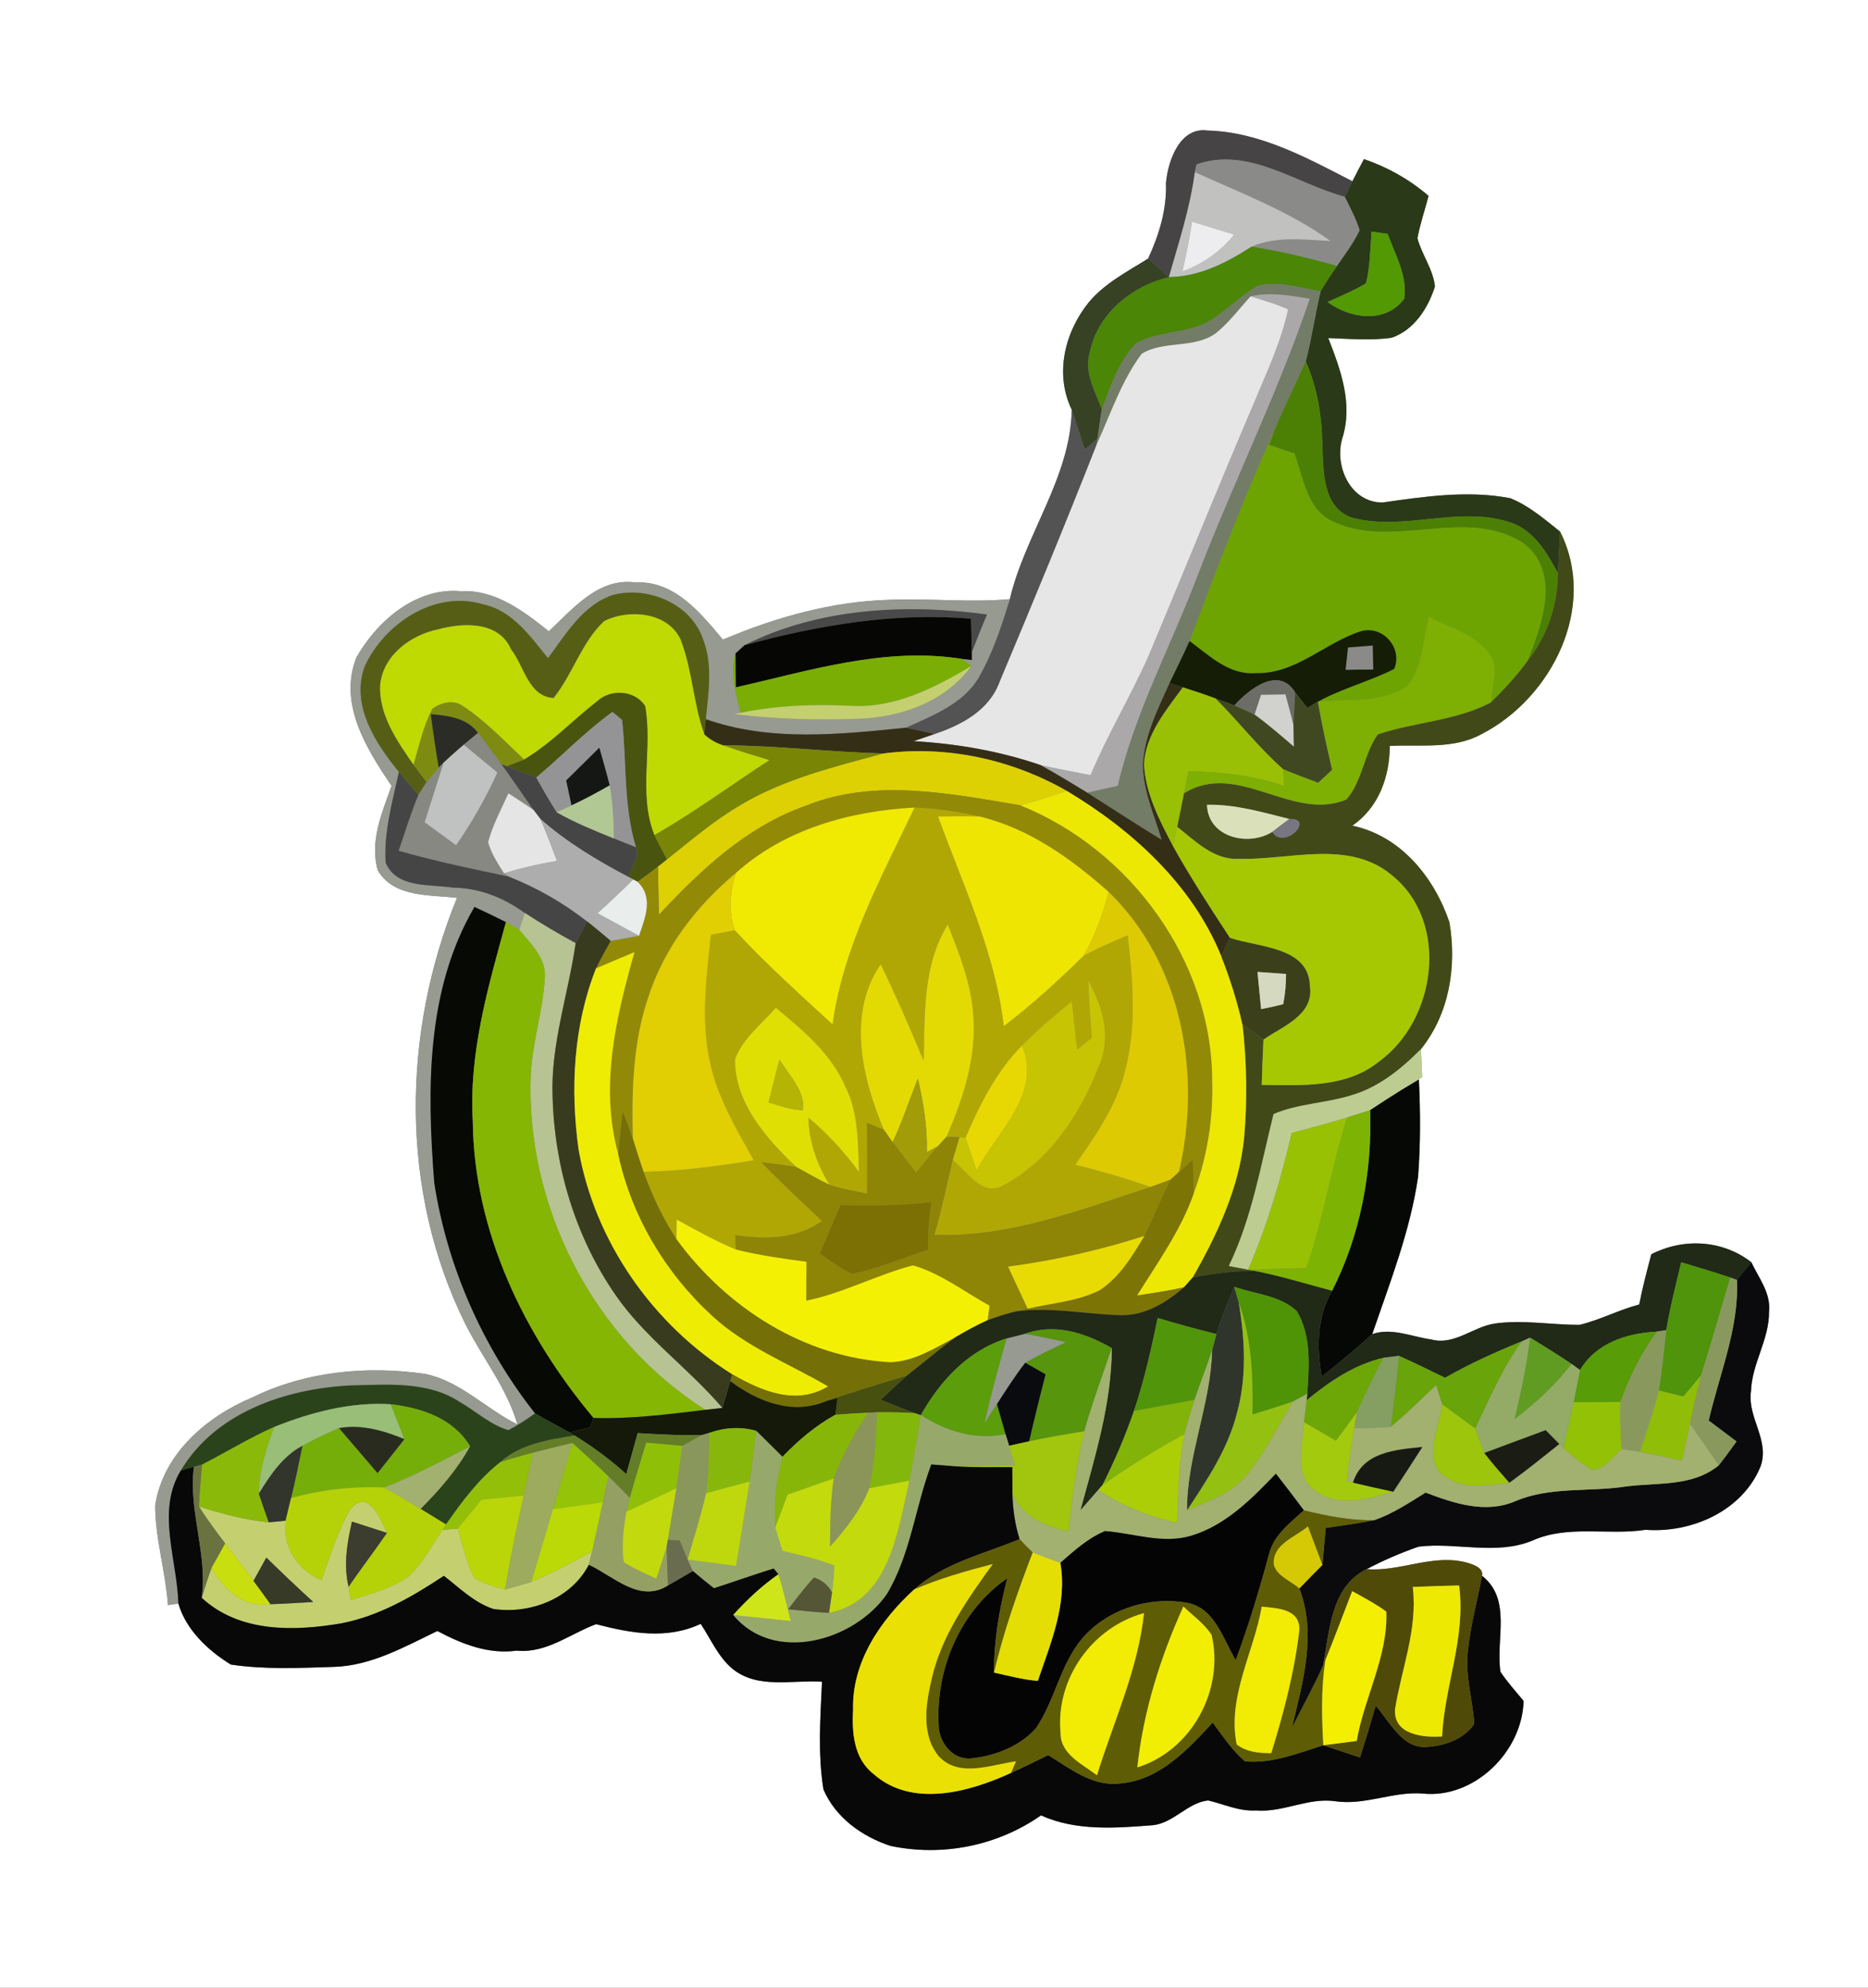 <?xml version="1.0" encoding="UTF-8" ?>
<!DOCTYPE svg PUBLIC "-//W3C//DTD SVG 1.1//EN" "http://www.w3.org/Graphics/SVG/1.1/DTD/svg11.dtd">
<svg width="235pt" height="250pt" viewBox="0 0 235 250" version="1.1" xmlns="http://www.w3.org/2000/svg">
<rect x="0" y="0" width="235" height="250" fill="#808080" stroke="none"/>
<g id="#ffffffff">
<path fill="#ffffff" opacity="1.00" d=" M 0.00 0.00 L 235.00 0.00 L 235.00 250.00 L 0.00 250.00 L 0.00 0.00 M 146.68 23.02 C 146.80 26.35 145.82 29.52 144.44 32.52 C 141.83 34.16 138.99 35.61 136.98 38.01 C 133.94 41.77 132.65 47.04 134.83 51.54 C 134.67 60.09 128.96 67.19 127.04 75.36 C 122.02 75.81 116.99 75.24 111.96 75.44 C 104.70 75.63 97.60 77.63 90.94 80.45 C 88.13 77.08 84.84 73.01 79.96 73.26 C 75.29 72.62 72.09 76.56 69.04 79.40 C 65.85 76.85 62.29 74.13 57.96 74.36 C 52.34 73.85 47.46 78.09 44.84 82.68 C 42.54 88.50 46.09 94.17 49.26 98.84 C 48.06 102.22 46.46 105.87 47.54 109.50 C 49.60 112.92 54.06 112.51 57.49 112.93 C 50.55 129.92 50.29 149.80 58.48 166.40 C 60.61 170.70 63.74 174.49 65.10 179.16 C 61.15 177.22 57.94 173.73 53.52 172.81 C 46.16 171.74 38.44 172.47 31.71 175.78 C 25.95 178.18 20.45 182.93 19.52 189.40 C 19.55 193.60 20.83 197.69 21.13 201.88 L 22.44 201.68 C 23.38 204.97 26.17 207.60 29.04 209.36 C 33.33 210.00 37.70 209.79 42.02 209.65 C 46.71 209.51 50.90 207.12 55.02 205.14 C 58.12 206.78 61.43 208.10 65.01 207.61 C 68.72 207.98 71.70 205.50 74.99 204.28 C 79.32 205.41 83.88 206.25 88.15 204.24 C 89.41 206.14 90.34 208.37 92.12 209.87 C 95.30 212.49 99.64 211.26 103.41 211.52 C 103.20 216.03 102.87 220.59 103.59 225.06 C 105.12 228.62 108.44 230.99 112.03 232.17 C 118.57 233.54 125.46 232.17 130.96 228.33 C 135.39 230.33 140.37 229.93 145.09 229.56 C 147.66 229.26 149.43 226.72 151.99 226.45 C 153.98 226.92 155.90 227.84 158.00 227.71 C 161.44 228.00 164.60 226.03 168.05 226.56 C 171.77 227.08 175.25 225.30 178.95 225.58 C 185.43 226.29 191.52 220.33 191.67 213.93 C 190.67 212.73 189.63 211.56 188.76 210.27 C 188.14 206.19 190.23 201.16 186.44 198.19 C 186.72 197.07 184.88 196.61 184.06 196.42 C 179.93 195.56 176.03 197.69 171.93 197.36 C 174.03 196.26 176.22 195.30 178.47 194.53 C 183.19 193.95 188.18 195.65 192.75 193.78 C 197.24 191.75 202.28 193.14 207.02 192.41 C 212.79 192.84 219.15 190.07 221.46 184.50 C 222.71 181.17 219.79 178.29 220.28 175.01 C 220.38 171.52 222.59 168.47 222.55 164.97 C 222.80 162.64 221.25 160.74 220.32 158.75 C 216.68 155.94 211.80 155.68 207.74 157.75 C 207.19 159.85 206.63 161.94 206.22 164.07 C 203.66 164.74 201.29 166.02 198.72 166.63 C 195.14 166.65 191.54 165.95 187.97 166.48 C 185.27 166.92 182.91 169.25 180.06 168.47 C 177.62 168.14 175.08 166.94 172.63 167.80 C 174.86 161.31 177.40 154.85 178.40 148.02 C 178.71 143.95 178.70 139.85 178.50 135.77 C 177.94 136.11 176.81 136.79 176.24 137.14 C 177.13 136.57 178.02 136.01 178.92 135.46 C 178.86 134.28 178.81 133.11 178.76 131.95 C 182.35 127.49 183.28 121.53 182.34 115.99 C 180.42 110.34 176.22 105.13 170.13 103.85 C 173.45 101.54 174.81 97.75 174.84 93.82 C 178.69 93.61 182.85 94.28 186.37 92.34 C 195.23 87.81 201.04 76.27 196.26 66.86 C 194.29 65.29 192.35 63.60 189.99 62.66 C 184.66 61.64 179.23 62.45 173.93 63.20 C 169.87 63.23 167.79 58.54 168.89 55.05 C 170.22 50.74 168.65 46.50 167.10 42.52 C 169.75 42.61 172.43 42.86 175.08 42.48 C 177.91 41.50 179.66 38.76 180.52 36.03 C 180.29 33.86 178.88 32.06 178.32 29.98 C 178.65 28.17 179.25 26.42 179.72 24.64 C 177.33 22.58 174.57 21.03 171.59 20.01 C 171.09 20.94 170.61 21.87 170.14 22.80 C 164.44 19.87 158.49 16.59 151.93 16.42 C 148.43 15.92 146.93 20.23 146.68 23.02 Z" />
</g>
<g id="#474445ff">
<path fill="#474445" opacity="1.00" d=" M 146.68 23.02 C 146.93 20.23 148.43 15.92 151.93 16.42 C 158.49 16.59 164.44 19.87 170.14 22.80 C 169.91 23.29 169.43 24.27 169.19 24.76 C 163.07 23.12 157.07 18.38 150.52 20.68 L 150.32 21.65 C 149.72 26.16 148.30 30.49 147.05 34.85 C 146.40 34.26 145.09 33.10 144.44 32.52 C 145.82 29.52 146.80 26.35 146.68 23.02 Z" />
</g>
<g id="#8a8b89ff">
<path fill="#8a8b89" opacity="1.00" d=" M 150.52 20.68 C 157.07 18.38 163.07 23.12 169.19 24.76 C 169.87 26.12 170.59 27.48 171.06 28.95 C 170.30 30.56 169.22 31.98 168.21 33.45 C 164.67 32.45 161.09 31.60 157.46 31.02 C 160.60 29.66 164.08 30.16 167.38 30.31 C 162.16 26.55 156.13 24.30 150.32 21.65 L 150.52 20.68 Z" />
<path fill="#8a8b89" opacity="1.00" d=" M 169.58 81.44 C 170.62 81.36 171.66 81.27 172.70 81.19 C 172.71 81.95 172.74 83.46 172.76 84.21 C 171.60 84.21 170.43 84.22 169.28 84.25 C 169.35 83.54 169.50 82.14 169.58 81.44 Z" />
</g>
<g id="#2a3918ff">
<path fill="#2a3918" opacity="1.00" d=" M 170.14 22.80 C 170.61 21.87 171.09 20.94 171.59 20.01 C 174.57 21.03 177.33 22.58 179.72 24.64 C 179.25 26.42 178.65 28.17 178.32 29.98 C 178.88 32.06 180.29 33.86 180.52 36.03 C 179.66 38.76 177.91 41.50 175.08 42.48 C 172.43 42.86 169.75 42.61 167.10 42.52 C 168.65 46.50 170.22 50.74 168.89 55.05 C 167.79 58.54 169.87 63.23 173.93 63.20 C 179.23 62.45 184.66 61.64 189.99 62.66 C 192.35 63.60 194.29 65.29 196.26 66.86 C 196.16 68.61 196.10 70.36 196.00 72.11 C 194.65 69.59 193.06 66.84 190.23 65.79 C 183.63 63.44 176.57 66.94 169.93 65.07 C 166.34 63.64 166.51 59.25 166.35 56.05 C 166.32 52.42 165.73 48.79 164.27 45.45 C 165.03 42.54 165.44 39.56 166.14 36.63 C 166.78 35.54 167.48 34.49 168.21 33.45 C 169.22 31.98 170.30 30.56 171.06 28.95 C 170.59 27.48 169.87 26.12 169.19 24.76 C 169.43 24.27 169.91 23.29 170.14 22.80 M 172.54 29.13 C 172.38 31.30 172.37 33.51 171.85 35.63 C 170.31 36.57 168.63 37.24 167.01 37.99 C 169.86 40.08 174.29 40.76 176.66 37.56 C 177.08 34.67 175.51 32.03 174.57 29.41 C 174.06 29.34 173.04 29.20 172.54 29.13 Z" />
</g>
<g id="#c1c1c0ff">
<path fill="#c1c1c0" opacity="1.00" d=" M 150.32 21.65 C 156.13 24.30 162.16 26.55 167.38 30.31 C 164.08 30.16 160.60 29.66 157.46 31.02 C 154.30 33.06 150.89 34.81 147.05 34.85 C 148.30 30.49 149.72 26.16 150.32 21.65 M 149.96 27.88 C 149.66 29.99 149.22 32.07 148.75 34.15 C 151.31 33.20 153.55 31.63 155.27 29.51 C 153.50 28.96 151.73 28.42 149.96 27.88 Z" />
</g>
<g id="#edeceeff">
<path fill="#edecee" opacity="1.00" d=" M 149.96 27.88 C 151.73 28.42 153.50 28.96 155.27 29.51 C 153.55 31.63 151.31 33.20 148.75 34.15 C 149.22 32.07 149.66 29.99 149.96 27.88 Z" />
</g>
<g id="#529904ff">
<path fill="#529904" opacity="1.00" d=" M 172.54 29.13 C 173.04 29.20 174.06 29.34 174.57 29.41 C 175.51 32.03 177.08 34.67 176.66 37.56 C 174.29 40.76 169.86 40.08 167.01 37.99 C 168.63 37.24 170.31 36.57 171.85 35.63 C 172.37 33.51 172.38 31.30 172.54 29.13 Z" />
</g>
<g id="#4b8607ff">
<path fill="#4b8607" opacity="1.00" d=" M 147.05 34.85 C 150.89 34.81 154.30 33.06 157.46 31.02 C 161.09 31.60 164.67 32.45 168.21 33.45 C 167.48 34.49 166.78 35.54 166.14 36.63 C 163.56 36.23 160.86 35.26 158.26 35.94 C 155.97 37.25 154.16 39.22 151.88 40.53 C 149.10 41.93 145.77 41.70 143.00 43.10 C 140.75 45.38 139.72 48.55 138.61 51.49 C 137.76 49.20 136.31 46.80 137.09 44.28 C 138.10 39.43 142.37 35.95 147.05 34.85 Z" />
</g>
<g id="#364223ff">
<path fill="#364223" opacity="1.00" d=" M 136.98 38.01 C 138.99 35.61 141.83 34.16 144.44 32.52 C 145.09 33.10 146.40 34.26 147.05 34.85 C 142.37 35.95 138.10 39.43 137.09 44.28 C 136.31 46.80 137.76 49.20 138.61 51.49 C 138.40 52.71 138.25 53.94 138.06 55.17 C 137.53 55.63 137.00 56.10 136.48 56.56 C 135.93 54.88 135.38 53.21 134.83 51.54 C 132.65 47.04 133.94 41.77 136.98 38.01 Z" />
</g>
<g id="#737c66ff">
<path fill="#737c66" opacity="1.00" d=" M 151.88 40.53 C 154.16 39.22 155.97 37.25 158.26 35.94 C 160.86 35.26 163.56 36.23 166.14 36.63 C 165.44 39.56 165.03 42.54 164.27 45.45 C 162.98 48.36 161.54 51.20 160.33 54.15 C 156.35 62.80 153.04 71.73 149.65 80.62 C 148.85 82.42 147.96 84.17 147.12 85.94 C 145.64 89.21 143.97 92.55 143.78 96.20 C 143.82 99.48 145.22 102.53 146.14 105.63 C 142.98 103.70 139.88 101.67 136.76 99.69 C 138.04 99.41 139.33 99.12 140.61 98.84 C 142.76 89.62 147.31 81.26 150.63 72.46 C 155.13 60.74 160.74 49.48 164.77 37.58 C 162.32 37.16 159.80 36.72 157.33 37.27 C 155.90 38.84 154.62 40.57 152.96 41.91 C 150.24 43.90 146.37 42.78 143.62 44.51 C 141.05 47.95 139.71 52.12 137.92 55.99 L 138.06 55.17 C 138.25 53.94 138.40 52.71 138.61 51.49 C 139.72 48.55 140.75 45.38 143.00 43.10 C 145.77 41.70 149.10 41.93 151.88 40.53 Z" />
</g>
<g id="#aaa8a8ff">
<path fill="#aaa8a8" opacity="1.00" d=" M 157.33 37.27 C 159.80 36.72 162.32 37.16 164.77 37.58 C 160.74 49.48 155.13 60.74 150.63 72.46 C 147.31 81.26 142.76 89.62 140.61 98.84 C 139.33 99.12 138.04 99.41 136.76 99.69 C 134.82 98.50 132.87 97.31 130.88 96.22 C 132.97 96.69 135.08 97.08 137.19 97.49 C 139.36 92.33 142.26 87.54 144.52 82.43 C 148.96 71.87 153.23 61.24 157.74 50.71 C 159.34 46.85 161.16 43.03 162.05 38.92 C 160.54 38.21 158.91 37.79 157.33 37.27 Z" />
</g>
<g id="#e6e6e6ff">
<path fill="#e6e6e6" opacity="1.00" d=" M 157.33 37.27 C 158.91 37.79 160.54 38.21 162.05 38.92 C 161.16 43.03 159.34 46.85 157.74 50.71 C 153.23 61.24 148.96 71.87 144.52 82.43 C 142.26 87.54 139.36 92.33 137.19 97.49 C 135.08 97.08 132.97 96.69 130.88 96.22 C 125.74 94.46 120.35 93.53 114.94 93.22 C 115.81 92.92 116.68 92.63 117.56 92.32 C 120.93 91.20 124.41 89.36 125.72 85.82 C 129.88 75.92 133.99 65.99 137.92 55.99 C 139.71 52.12 141.05 47.95 143.62 44.51 C 146.37 42.78 150.24 43.90 152.96 41.91 C 154.62 40.57 155.90 38.84 157.33 37.27 Z" />
</g>
<g id="#4c8004ff">
<path fill="#4c8004" opacity="1.00" d=" M 164.27 45.45 C 165.73 48.79 166.32 52.42 166.35 56.05 C 166.51 59.25 166.34 63.64 169.93 65.07 C 176.57 66.94 183.63 63.44 190.23 65.79 C 193.06 66.84 194.65 69.59 196.00 72.11 C 195.97 76.10 194.67 80.00 192.17 83.13 C 193.97 78.57 196.43 71.96 191.65 68.33 C 184.40 63.59 175.12 69.27 167.53 65.52 C 164.35 63.96 163.96 60.03 162.84 57.05 C 161.77 56.68 160.70 56.31 159.63 55.94 C 159.81 55.49 160.16 54.60 160.33 54.15 C 161.54 51.20 162.98 48.36 164.27 45.45 Z" />
</g>
<g id="#535353ff">
<path fill="#535353" opacity="1.00" d=" M 134.83 51.54 C 135.38 53.21 135.93 54.88 136.48 56.56 C 137.00 56.10 137.53 55.63 138.06 55.17 L 137.92 55.99 C 133.99 65.99 129.88 75.92 125.72 85.82 C 124.41 89.36 120.93 91.20 117.56 92.32 C 116.36 92.04 115.16 91.77 113.95 91.53 C 117.32 89.97 121.21 88.54 123.16 85.14 C 124.91 82.08 125.99 78.71 127.04 75.36 C 128.96 67.19 134.67 60.09 134.83 51.54 Z" />
</g>
<g id="#6da402ff">
<path fill="#6da402" opacity="1.00" d=" M 149.65 80.62 C 153.04 71.73 156.35 62.80 160.33 54.15 C 160.16 54.60 159.81 55.49 159.63 55.94 C 160.70 56.31 161.77 56.68 162.84 57.05 C 163.96 60.03 164.35 63.96 167.53 65.52 C 175.12 69.27 184.40 63.59 191.65 68.33 C 196.43 71.96 193.97 78.57 192.17 83.13 C 190.81 85.01 189.22 86.72 187.56 88.35 C 187.71 86.57 188.30 84.72 187.82 82.96 C 186.23 79.93 182.60 79.06 179.77 77.60 C 178.99 80.47 179.00 83.81 177.10 86.22 C 173.85 88.56 169.54 87.83 165.78 88.26 C 168.85 86.58 172.27 85.71 175.39 84.14 C 176.51 81.50 173.94 78.59 171.19 79.40 C 166.67 80.84 163.00 84.81 157.99 84.66 C 154.65 84.95 152.12 82.45 149.65 80.62 Z" />
</g>
<g id="#414919ff">
<path fill="#414919" opacity="1.00" d=" M 196.26 66.86 C 201.04 76.27 195.23 87.81 186.37 92.34 C 182.85 94.28 178.69 93.61 174.84 93.82 C 174.81 97.75 173.45 101.54 170.13 103.85 C 176.22 105.13 180.42 110.34 182.34 115.99 C 183.28 121.53 182.35 127.49 178.76 131.95 C 176.26 134.47 173.38 136.82 169.90 137.79 C 166.72 138.77 163.29 138.81 160.22 140.12 C 158.61 146.56 157.51 153.19 154.59 159.23 C 155.20 159.35 156.41 159.58 157.02 159.69 L 157.72 159.83 C 155.14 159.87 152.58 160.19 150.05 160.67 C 153.15 155.22 155.91 149.37 156.52 143.04 C 156.93 138.32 156.84 133.56 156.31 128.85 C 157.18 129.48 158.06 130.11 158.95 130.74 C 158.85 132.65 158.79 134.55 158.73 136.45 C 163.74 136.51 169.37 136.87 173.50 133.50 C 180.73 128.25 182.40 115.88 175.04 110.03 C 169.62 105.57 162.23 108.19 155.92 108.02 C 152.73 108.22 150.39 105.79 148.09 103.99 C 148.38 102.59 148.67 101.19 148.94 99.78 C 155.67 95.57 162.59 103.43 169.39 100.55 C 171.40 98.24 171.56 94.85 173.33 92.36 C 178.01 90.80 183.12 90.67 187.56 88.35 C 189.22 86.72 190.81 85.01 192.17 83.13 C 194.67 80.00 195.97 76.10 196.00 72.11 C 196.10 70.36 196.16 68.61 196.26 66.86 M 151.84 101.22 C 151.96 105.32 157.02 106.53 160.07 104.62 C 161.42 107.02 165.56 102.91 162.21 103.01 C 158.80 102.16 155.39 101.14 151.84 101.22 Z" />
</g>
<g id="#969a90ff">
<path fill="#969a90" opacity="1.00" d=" M 69.04 79.40 C 72.09 76.56 75.29 72.62 79.96 73.26 C 84.84 73.01 88.13 77.08 90.94 80.45 C 97.60 77.63 104.70 75.63 111.96 75.44 C 116.99 75.24 122.02 75.81 127.04 75.36 C 125.99 78.71 124.91 82.08 123.16 85.14 C 121.21 88.54 117.32 89.97 113.95 91.53 C 105.63 92.37 96.84 93.31 88.79 90.45 C 89.12 87.13 89.70 83.63 88.45 80.42 C 86.94 75.93 81.52 73.68 77.11 74.83 C 73.32 76.09 71.20 79.75 68.94 82.78 C 66.71 80.06 64.50 76.81 60.83 76.03 C 54.75 74.16 48.42 78.37 45.89 83.79 C 44.09 88.67 47.21 93.45 50.18 97.09 C 49.38 100.84 48.26 104.65 48.52 108.52 C 49.93 111.78 54.09 111.18 56.97 111.64 C 60.28 111.67 63.37 112.90 66.02 114.83 C 65.84 115.36 65.49 116.42 65.32 116.95 C 64.90 116.71 64.07 116.22 63.65 115.98 C 62.34 115.32 61.02 114.69 59.69 114.07 C 53.57 124.54 53.72 137.06 54.63 148.76 C 56.25 159.29 60.72 169.40 67.31 177.77 C 66.24 178.54 65.13 179.27 63.96 179.88 C 61.64 179.20 59.84 177.46 57.77 176.29 C 53.69 173.66 48.58 174.17 43.96 174.26 C 35.92 174.69 27.09 177.66 22.76 184.94 C 19.63 189.99 22.29 196.19 22.44 201.68 L 21.13 201.88 C 20.83 197.69 19.55 193.60 19.52 189.40 C 20.45 182.93 25.95 178.18 31.71 175.78 C 38.44 172.47 46.16 171.74 53.52 172.81 C 57.94 173.73 61.15 177.22 65.10 179.16 C 63.74 174.49 60.61 170.70 58.48 166.40 C 50.29 149.80 50.55 129.92 57.49 112.93 C 54.06 112.51 49.60 112.92 47.54 109.50 C 46.46 105.87 48.06 102.22 49.26 98.84 C 46.09 94.17 42.54 88.50 44.84 82.68 C 47.46 78.09 52.34 73.85 57.96 74.36 C 62.29 74.13 65.85 76.85 69.04 79.40 M 93.66 81.15 C 93.37 81.41 92.80 81.94 92.52 82.20 C 91.81 84.68 92.55 87.24 93.19 89.65 L 92.35 89.82 C 97.56 90.45 102.81 90.60 108.05 90.40 C 113.42 90.22 118.94 88.24 122.21 83.76 L 121.04 82.88 L 122.26 83.01 L 122.25 82.05 C 122.86 80.45 123.50 78.87 124.16 77.29 C 113.96 75.90 102.98 76.46 93.66 81.15 Z" />
<path fill="#969a90" opacity="1.00" d=" M 126.63 168.34 C 127.21 168.20 128.37 167.91 128.95 167.76 C 130.68 168.06 132.39 168.43 134.11 168.80 C 132.39 169.64 130.65 170.46 128.98 171.40 C 127.69 173.06 126.56 174.84 125.42 176.60 C 124.90 177.40 124.38 178.20 123.86 179.00 C 124.65 175.42 125.62 171.87 126.63 168.34 Z" />
</g>
<g id="#565e16ff">
<path fill="#565e16" opacity="1.00" d=" M 68.94 82.78 C 71.20 79.75 73.32 76.09 77.11 74.83 C 81.52 73.68 86.94 75.93 88.45 80.42 C 89.70 83.63 89.12 87.13 88.79 90.45 C 88.74 90.93 88.65 91.88 88.60 92.35 C 87.20 88.45 87.10 84.20 85.58 80.35 C 83.89 76.95 79.08 76.59 76.02 78.11 C 73.15 80.79 72.08 84.78 69.64 87.80 C 66.45 87.60 65.94 83.74 64.27 81.65 C 62.74 78.12 58.28 78.30 55.15 79.15 C 51.69 79.86 48.23 82.37 47.83 86.11 C 47.63 89.91 49.97 93.21 52.03 96.20 C 52.57 96.93 53.12 97.65 53.67 98.37 C 53.41 98.78 52.88 99.58 52.62 99.99 C 51.80 99.03 50.98 98.07 50.18 97.09 C 47.21 93.45 44.09 88.67 45.89 83.79 C 48.42 78.37 54.75 74.16 60.83 76.03 C 64.50 76.81 66.71 80.06 68.94 82.78 Z" />
</g>
<g id="#bfd903ff">
<path fill="#bfd903" opacity="1.00" d=" M 76.02 78.11 C 79.08 76.59 83.89 76.95 85.58 80.35 C 87.10 84.20 87.20 88.45 88.60 92.35 C 89.30 93.00 90.10 93.46 91.01 93.74 C 92.92 94.43 94.87 95.01 96.81 95.60 C 91.99 98.75 87.34 102.18 82.32 105.04 C 80.24 99.82 82.13 94.17 81.16 88.81 C 79.90 86.81 76.85 86.62 75.17 88.17 C 72.06 90.57 69.35 93.50 65.94 95.53 C 63.43 93.21 61.09 90.67 58.21 88.80 C 57.06 87.95 55.47 88.38 54.41 89.14 C 53.24 91.35 52.73 93.82 52.03 96.20 C 49.97 93.21 47.63 89.91 47.83 86.11 C 48.23 82.37 51.69 79.86 55.15 79.15 C 58.28 78.30 62.74 78.12 64.27 81.65 C 65.94 83.74 66.45 87.60 69.64 87.80 C 72.08 84.78 73.15 80.79 76.02 78.11 Z" />
</g>
<g id="#494949ff">
<path fill="#494949" opacity="1.00" d=" M 93.66 81.15 C 102.98 76.46 113.96 75.90 124.16 77.29 C 123.50 78.87 122.86 80.45 122.25 82.05 C 122.21 80.64 122.18 79.23 122.15 77.82 C 112.52 76.99 102.92 78.63 93.66 81.15 Z" />
</g>
<g id="#060704ff">
<path fill="#060704" opacity="1.00" d=" M 93.66 81.15 C 102.92 78.63 112.52 76.99 122.15 77.82 C 122.18 79.23 122.21 80.64 122.25 82.05 L 122.26 83.01 L 121.04 82.88 C 111.36 81.33 101.88 84.34 92.55 86.46 C 92.53 85.04 92.52 83.62 92.52 82.20 C 92.80 81.94 93.37 81.41 93.66 81.15 Z" />
</g>
<g id="#7eaf03ff">
<path fill="#7eaf03" opacity="1.00" d=" M 179.77 77.60 C 182.60 79.06 186.23 79.93 187.82 82.96 C 188.30 84.72 187.71 86.57 187.56 88.35 C 183.12 90.67 178.01 90.80 173.33 92.36 C 171.56 94.85 171.40 98.24 169.39 100.55 C 162.59 103.43 155.67 95.57 148.94 99.78 C 149.08 99.08 149.36 97.68 149.50 96.98 C 153.57 97.10 157.67 97.47 161.53 98.86 C 161.51 98.33 161.46 97.27 161.44 96.74 C 162.88 97.35 164.36 97.89 165.83 98.44 C 166.26 98.03 167.13 97.22 167.57 96.82 C 166.91 93.98 166.28 91.13 165.78 88.26 C 169.54 87.83 173.85 88.56 177.10 86.22 C 179.00 83.81 178.99 80.47 179.77 77.60 Z" />
</g>
<g id="#161d06ff">
<path fill="#161d06" opacity="1.00" d=" M 157.99 84.66 C 163.00 84.81 166.67 80.84 171.19 79.40 C 173.94 78.59 176.51 81.50 175.39 84.14 C 172.27 85.71 168.85 86.58 165.78 88.26 C 165.45 88.45 164.80 88.85 164.48 89.04 C 163.97 88.39 163.45 87.74 162.94 87.10 C 160.90 83.70 157.10 86.69 155.29 88.73 C 154.51 88.43 153.73 88.14 152.94 87.86 C 151.57 87.35 150.19 86.89 148.80 86.45 C 148.38 86.33 147.54 86.07 147.12 85.94 C 147.96 84.17 148.85 82.42 149.65 80.62 C 152.12 82.45 154.65 84.95 157.99 84.66 M 169.58 81.44 C 169.50 82.14 169.35 83.54 169.28 84.25 C 170.43 84.22 171.60 84.21 172.76 84.21 C 172.74 83.46 172.71 81.95 172.70 81.19 C 171.66 81.27 170.62 81.36 169.58 81.44 Z" />
</g>
<g id="#7aae04ff">
<path fill="#7aae04" opacity="1.00" d=" M 93.19 89.65 C 92.55 87.24 91.81 84.68 92.52 82.20 C 92.52 83.62 92.53 85.04 92.55 86.46 C 101.88 84.34 111.36 81.33 121.04 82.88 L 122.21 83.76 C 117.64 86.48 112.63 89.08 107.14 88.78 C 102.47 88.55 97.79 88.70 93.19 89.65 Z" />
</g>
<g id="#c4d070ff">
<path fill="#c4d070" opacity="1.00" d=" M 107.14 88.78 C 112.63 89.08 117.64 86.48 122.21 83.76 C 118.94 88.24 113.42 90.22 108.05 90.40 C 102.81 90.60 97.56 90.45 92.35 89.82 L 93.19 89.65 C 97.79 88.70 102.47 88.55 107.14 88.78 Z" />
<path fill="#c4d070" opacity="1.00" d=" M 25.02 189.47 C 27.88 190.40 30.81 191.17 33.81 191.47 C 34.34 191.42 35.40 191.32 35.93 191.27 C 35.57 194.66 37.38 197.41 40.44 198.76 C 41.26 196.47 42.00 194.14 43.00 191.93 C 43.66 190.65 44.14 188.81 45.93 188.91 C 47.46 189.64 47.94 191.41 48.68 192.80 C 47.21 192.33 45.75 191.86 44.28 191.38 C 43.66 194.06 43.20 196.85 43.85 199.58 C 43.92 200.00 44.06 200.84 44.13 201.25 C 46.60 200.46 49.19 199.81 51.35 198.32 C 53.18 196.67 54.31 194.43 55.67 192.41 C 56.15 192.37 57.10 192.30 57.58 192.27 C 58.20 194.35 58.66 196.51 59.65 198.45 C 60.83 199.19 62.18 199.56 63.51 199.92 C 64.63 199.63 65.74 199.31 66.84 198.96 C 69.48 197.88 71.98 196.50 74.48 195.14 C 74.38 195.56 74.18 196.39 74.08 196.80 C 71.87 201.08 66.69 203.05 62.08 202.37 C 59.66 201.59 57.82 199.72 55.84 198.20 C 51.88 200.83 47.65 203.27 42.92 204.18 C 36.95 205.19 30.13 205.35 25.38 200.97 C 25.76 199.72 26.14 198.48 26.59 197.26 C 28.24 199.93 30.60 202.29 34.03 201.77 C 35.82 201.71 37.62 201.59 39.41 201.49 C 37.41 199.66 35.44 197.80 33.51 195.90 C 32.97 196.88 32.43 197.85 31.89 198.83 C 30.74 197.24 29.53 195.69 28.33 194.13 C 27.18 192.61 26.04 191.08 25.02 189.47 Z" />
</g>
<g id="#342e17ff">
<path fill="#342e17" opacity="1.00" d=" M 143.78 96.20 C 143.97 92.55 145.64 89.21 147.12 85.94 C 147.54 86.07 148.38 86.33 148.80 86.45 C 146.68 89.37 144.11 92.39 143.92 96.15 C 144.12 99.83 145.87 103.18 147.55 106.38 C 149.76 110.36 152.25 114.16 154.74 117.97 C 154.47 118.55 153.92 119.71 153.65 120.29 C 149.98 111.25 142.43 104.40 134.21 99.48 C 127.28 95.52 119.15 93.74 111.21 94.76 C 104.47 94.61 97.76 93.76 91.01 93.74 C 90.10 93.46 89.30 93.00 88.60 92.35 C 88.65 91.88 88.74 90.93 88.79 90.45 C 96.84 93.31 105.63 92.37 113.95 91.53 C 115.16 91.77 116.36 92.04 117.56 92.32 C 116.68 92.63 115.81 92.92 114.94 93.22 C 120.35 93.53 125.74 94.46 130.88 96.22 C 132.87 97.31 134.82 98.50 136.76 99.69 C 139.88 101.67 142.98 103.70 146.14 105.63 C 145.22 102.53 143.82 99.48 143.78 96.20 Z" />
</g>
<g id="#6b6d66ff">
<path fill="#6b6d66" opacity="1.00" d=" M 155.29 88.73 C 157.10 86.69 160.90 83.70 162.94 87.10 C 162.87 88.48 162.79 89.86 162.72 91.24 C 162.42 89.93 162.06 88.63 161.71 87.34 C 160.69 87.36 159.66 87.38 158.64 87.40 C 158.44 88.02 158.03 89.26 157.83 89.88 C 157.19 89.59 155.92 89.01 155.29 88.73 Z" />
</g>
<g id="#49540fff">
<path fill="#49540f" opacity="1.00" d=" M 75.17 88.17 C 76.85 86.62 79.90 86.81 81.16 88.81 C 82.13 94.17 80.24 99.82 82.32 105.04 C 82.83 106.07 83.38 107.08 83.92 108.10 C 83.64 108.33 83.06 108.77 82.78 109.00 C 81.93 109.65 81.08 110.29 80.21 110.91 L 79.67 110.62 L 79.03 110.28 C 79.41 109.38 79.81 108.48 80.16 107.57 C 80.12 107.32 80.04 106.82 80.01 106.57 C 78.41 101.35 78.85 95.89 78.26 90.56 C 77.96 90.30 77.35 89.79 77.05 89.54 C 73.62 92.01 70.69 95.09 67.45 97.80 C 66.22 97.32 64.98 96.85 63.75 96.37 C 64.30 96.16 65.39 95.74 65.94 95.53 C 69.35 93.50 72.06 90.57 75.17 88.17 Z" />
</g>
<g id="#99c004ff">
<path fill="#99c004" opacity="1.00" d=" M 148.80 86.45 C 150.19 86.89 151.57 87.35 152.94 87.86 C 155.85 90.75 158.35 94.03 161.44 96.74 C 161.46 97.27 161.51 98.33 161.53 98.86 C 157.67 97.47 153.57 97.10 149.50 96.98 C 149.36 97.68 149.08 99.08 148.94 99.78 C 148.67 101.19 148.38 102.59 148.09 103.99 C 147.96 104.59 147.69 105.78 147.55 106.38 C 145.87 103.18 144.12 99.83 143.92 96.15 C 144.11 92.39 146.68 89.37 148.80 86.45 Z" />
</g>
<g id="#d1d1ceff">
<path fill="#d1d1ce" opacity="1.00" d=" M 158.64 87.40 C 159.66 87.38 160.69 87.36 161.71 87.34 C 162.06 88.63 162.42 89.93 162.72 91.24 C 162.74 91.91 162.77 93.26 162.78 93.93 C 161.17 92.54 159.55 91.14 157.83 89.88 C 158.03 89.26 158.44 88.02 158.64 87.40 Z" />
</g>
<g id="#404822ff">
<path fill="#404822" opacity="1.00" d=" M 162.94 87.10 C 163.45 87.74 163.97 88.39 164.48 89.04 C 164.80 88.85 165.45 88.45 165.78 88.26 C 166.28 91.13 166.91 93.98 167.57 96.82 C 167.13 97.22 166.26 98.03 165.83 98.44 C 164.36 97.89 162.88 97.35 161.44 96.74 C 158.35 94.03 155.85 90.75 152.94 87.86 C 153.73 88.14 154.51 88.43 155.29 88.73 C 155.92 89.01 157.19 89.59 157.83 89.88 C 159.55 91.14 161.17 92.54 162.78 93.93 C 162.77 93.26 162.74 91.91 162.72 91.24 C 162.79 89.86 162.87 88.48 162.94 87.10 Z" />
</g>
<g id="#7e8b11ff">
<path fill="#7e8b11" opacity="1.00" d=" M 54.41 89.14 C 55.47 88.38 57.06 87.95 58.21 88.80 C 61.09 90.67 63.43 93.21 65.94 95.53 C 65.39 95.74 64.30 96.16 63.75 96.37 L 63.08 96.12 C 62.09 94.81 61.15 93.47 60.14 92.18 C 58.73 90.28 56.37 90.01 54.19 89.82 C 54.48 92.06 54.81 94.31 55.19 96.55 C 54.81 97.00 54.05 97.92 53.67 98.37 C 53.12 97.65 52.57 96.93 52.03 96.20 C 52.73 93.82 53.24 91.35 54.41 89.14 Z" />
</g>
<g id="#2c2c27ff">
<path fill="#2c2c27" opacity="1.00" d=" M 54.19 89.82 C 56.37 90.01 58.73 90.28 60.14 92.18 C 59.69 92.55 58.79 93.30 58.34 93.67 C 57.48 94.40 56.64 95.15 55.81 95.92 L 55.19 96.55 C 54.81 94.31 54.48 92.06 54.19 89.82 Z" />
</g>
<g id="#949496ff">
<path fill="#949496" opacity="1.00" d=" M 67.45 97.80 C 70.69 95.09 73.62 92.01 77.05 89.54 C 77.35 89.79 77.96 90.30 78.26 90.56 C 78.85 95.89 78.41 101.35 80.01 106.57 C 79.08 106.21 78.16 105.84 77.24 105.46 C 77.19 103.23 77.12 100.98 76.70 98.78 C 76.30 97.19 75.84 95.62 75.40 94.04 C 74.01 95.42 72.62 96.79 71.23 98.16 C 71.45 99.21 71.68 100.26 71.90 101.30 C 71.43 101.52 70.49 101.95 70.02 102.16 C 69.11 100.74 68.27 99.27 67.45 97.80 Z" />
</g>
<g id="#868881ff">
<path fill="#868881" opacity="1.00" d=" M 58.34 93.67 C 58.79 93.30 59.69 92.55 60.14 92.18 C 61.15 93.47 62.09 94.81 63.08 96.12 C 64.47 98.01 65.77 99.97 67.13 101.89 C 66.09 101.16 65.02 100.47 63.96 99.78 C 63.06 101.80 61.97 103.77 61.41 105.92 C 61.79 107.35 62.63 108.60 63.41 109.84 L 64.07 110.27 C 59.41 109.29 54.73 108.32 50.15 107.01 C 50.94 104.66 51.68 102.29 52.62 99.99 C 52.88 99.58 53.41 98.78 53.67 98.37 C 54.05 97.92 54.81 97.00 55.19 96.55 L 55.81 95.92 C 55.02 98.42 54.21 100.92 53.42 103.42 C 54.74 104.38 56.06 105.34 57.38 106.31 C 59.38 103.42 61.12 100.36 62.57 97.16 C 61.16 96.00 59.75 94.84 58.34 93.67 Z" />
</g>
<g id="#c0c1c1ff">
<path fill="#c0c1c1" opacity="1.00" d=" M 55.81 95.92 C 56.64 95.15 57.48 94.40 58.34 93.67 C 59.75 94.84 61.16 96.00 62.57 97.16 C 61.12 100.36 59.38 103.42 57.38 106.31 C 56.06 105.34 54.74 104.38 53.42 103.42 C 54.21 100.92 55.02 98.42 55.81 95.92 Z" />
</g>
<g id="#151714ff">
<path fill="#151714" opacity="1.00" d=" M 71.23 98.16 C 72.62 96.79 74.01 95.42 75.40 94.04 C 75.84 95.62 76.30 97.19 76.70 98.78 C 75.13 99.68 73.54 100.54 71.90 101.30 C 71.68 100.26 71.45 99.21 71.23 98.16 Z" />
</g>
<g id="#798505ff">
<path fill="#798505" opacity="1.00" d=" M 91.01 93.74 C 97.76 93.76 104.47 94.61 111.21 94.76 C 105.06 96.43 98.73 97.95 93.20 101.24 C 89.87 103.18 86.93 105.70 83.92 108.10 C 83.38 107.08 82.83 106.07 82.32 105.04 C 87.34 102.18 91.99 98.75 96.81 95.60 C 94.87 95.01 92.92 94.43 91.01 93.74 Z" />
</g>
<g id="#ddd104ff">
<path fill="#ddd104" opacity="1.00" d=" M 111.21 94.76 C 119.15 93.74 127.28 95.52 134.21 99.48 C 132.27 100.11 130.33 100.75 128.36 101.29 C 119.50 99.81 110.03 97.85 101.38 101.34 C 93.96 103.94 88.15 109.41 82.90 115.05 C 82.85 113.03 82.81 111.01 82.78 109.00 C 83.06 108.77 83.64 108.33 83.92 108.10 C 86.93 105.70 89.87 103.18 93.20 101.24 C 98.73 97.95 105.06 96.43 111.21 94.76 Z" />
</g>
<g id="#454545ff">
<path fill="#454545" opacity="1.00" d=" M 63.08 96.12 L 63.75 96.37 C 64.98 96.85 66.22 97.32 67.45 97.80 C 68.27 99.27 69.11 100.74 70.02 102.16 C 72.33 103.47 74.79 104.47 77.24 105.46 C 78.16 105.84 79.08 106.21 80.01 106.57 C 80.04 106.82 80.12 107.32 80.16 107.57 C 79.81 108.48 79.41 109.38 79.03 110.28 C 75.13 108.22 71.31 105.95 67.99 103.01 C 67.78 102.73 67.34 102.17 67.13 101.89 C 65.77 99.97 64.47 98.01 63.08 96.12 Z" />
<path fill="#454545" opacity="1.00" d=" M 50.18 97.09 C 50.98 98.07 51.80 99.03 52.62 99.99 C 51.68 102.29 50.94 104.66 50.15 107.01 C 54.73 108.32 59.41 109.29 64.07 110.27 C 67.59 111.67 70.89 113.56 73.86 115.89 C 73.38 116.80 72.90 117.71 72.42 118.63 C 70.23 117.45 68.10 116.18 66.02 114.83 C 63.37 112.90 60.28 111.67 56.97 111.64 C 54.09 111.18 49.93 111.78 48.52 108.52 C 48.26 104.65 49.38 100.84 50.18 97.09 Z" />
</g>
<g id="#b1c894ff">
<path fill="#b1c894" opacity="1.00" d=" M 76.70 98.78 C 77.12 100.98 77.19 103.23 77.24 105.46 C 74.79 104.47 72.33 103.47 70.02 102.16 C 70.49 101.95 71.43 101.52 71.90 101.30 C 73.54 100.54 75.13 99.68 76.70 98.78 Z" />
</g>
<g id="#928a06ff">
<path fill="#928a06" opacity="1.00" d=" M 101.38 101.34 C 110.03 97.85 119.50 99.81 128.36 101.29 C 142.21 106.85 152.50 120.91 152.50 135.98 C 152.64 140.78 151.85 145.61 150.16 150.12 C 150.15 148.71 150.12 147.31 150.06 145.91 C 149.62 146.28 148.75 147.03 148.32 147.40 C 151.18 135.15 148.76 121.20 139.49 112.20 C 134.78 108.01 129.42 104.17 123.20 102.69 C 120.53 102.07 117.81 101.68 115.07 101.57 C 106.97 102.00 98.70 104.27 92.57 109.81 C 87.56 113.97 83.47 119.34 81.50 125.60 C 79.60 131.25 79.47 137.30 79.61 143.21 C 79.21 142.07 78.78 140.94 78.34 139.82 C 78.13 141.61 77.92 143.40 77.79 145.20 C 75.42 136.70 77.48 127.99 79.82 119.75 C 78.20 120.42 76.59 121.11 74.98 121.80 C 75.55 120.63 76.19 119.48 76.83 118.34 C 78.02 118.13 79.20 117.92 80.39 117.70 C 81.15 115.44 82.25 112.87 80.21 110.91 C 81.08 110.29 81.93 109.65 82.78 109.00 C 82.81 111.01 82.85 113.03 82.90 115.05 C 88.15 109.41 93.96 103.94 101.38 101.34 Z" />
</g>
<g id="#e4e5e4ff">
<path fill="#e4e5e4" opacity="1.00" d=" M 63.96 99.78 C 65.02 100.47 66.09 101.16 67.13 101.89 C 67.34 102.17 67.78 102.73 67.99 103.01 C 68.75 104.75 69.40 106.53 70.08 108.30 C 67.82 108.65 65.60 109.18 63.41 109.84 C 62.63 108.60 61.79 107.35 61.41 105.92 C 61.97 103.77 63.06 101.80 63.96 99.78 Z" />
</g>
<g id="#ece804ff">
<path fill="#ece804" opacity="1.00" d=" M 128.36 101.29 C 130.33 100.75 132.27 100.11 134.21 99.48 C 142.43 104.40 149.98 111.25 153.65 120.29 C 154.75 123.07 155.65 125.93 156.31 128.85 C 156.84 133.56 156.93 138.32 156.52 143.04 C 155.91 149.37 153.15 155.22 150.05 160.67 C 149.77 160.98 149.22 161.60 148.95 161.91 C 146.99 162.36 145.01 162.64 143.03 162.95 C 145.61 158.80 148.53 154.77 150.16 150.12 C 151.85 145.61 152.64 140.78 152.50 135.98 C 152.50 120.91 142.21 106.85 128.36 101.29 Z" />
</g>
<g id="#dae1baff">
<path fill="#dae1ba" opacity="1.00" d=" M 151.84 101.22 C 155.39 101.14 158.80 102.16 162.21 103.01 C 161.48 103.53 160.77 104.07 160.07 104.62 C 157.02 106.53 151.96 105.32 151.84 101.22 Z" />
</g>
<g id="#f0e902ff">
<path fill="#f0e902" opacity="1.00" d=" M 92.57 109.81 C 98.70 104.27 106.97 102.00 115.07 101.57 C 110.89 110.37 106.08 119.07 104.75 128.88 C 100.56 125.02 96.30 121.21 92.43 117.01 C 91.61 114.67 91.79 112.14 92.57 109.81 Z" />
</g>
<g id="#b0a705ff">
<path fill="#b0a705" opacity="1.00" d=" M 115.07 101.57 C 117.81 101.68 120.53 102.07 123.20 102.69 C 121.47 102.64 119.74 102.67 118.01 102.69 C 121.16 111.36 125.21 119.79 126.28 129.06 C 129.84 126.36 133.14 123.33 136.33 120.20 C 138.13 119.24 140.00 118.44 141.87 117.63 C 142.52 123.26 143.01 129.06 141.55 134.62 C 140.48 139.04 137.83 142.82 135.26 146.50 C 138.45 147.29 141.62 148.19 144.72 149.30 C 135.91 152.18 126.97 155.66 117.54 155.32 C 118.45 152.22 119.09 149.05 119.84 145.91 C 121.66 147.26 123.47 150.56 126.12 149.13 C 131.95 146.12 135.86 140.23 138.18 134.25 C 139.87 130.59 138.80 126.66 136.89 123.33 C 137.00 125.73 137.17 128.13 137.35 130.52 C 136.74 131.02 136.12 131.52 135.51 132.02 C 135.28 129.98 135.06 127.94 134.84 125.91 C 132.70 127.72 130.51 129.50 128.56 131.52 C 125.32 134.78 123.25 138.93 121.46 143.11 L 120.69 143.04 C 120.29 143.02 119.48 142.98 119.08 142.97 C 121.18 138.15 122.89 132.92 122.44 127.59 C 122.16 123.64 120.67 119.93 119.23 116.29 C 116.05 121.43 116.36 127.62 116.20 133.42 C 114.49 129.33 112.73 125.27 110.79 121.28 C 106.52 127.53 108.47 135.66 111.20 142.11 C 110.67 141.89 109.61 141.45 109.08 141.23 C 109.11 144.20 109.12 147.16 109.10 150.13 C 107.51 149.80 105.90 149.56 104.37 149.03 C 102.79 146.50 101.75 143.56 101.70 140.56 C 104.09 142.55 106.22 144.89 108.07 147.41 C 107.91 143.78 108.04 139.98 106.34 136.66 C 104.56 132.50 100.99 129.57 97.60 126.75 C 95.80 128.82 93.42 130.61 92.46 133.26 C 92.45 138.76 96.42 143.21 100.18 146.79 C 98.72 146.54 97.25 146.36 95.78 146.18 C 98.25 148.72 100.84 151.13 103.42 153.56 C 100.21 155.88 96.26 155.93 92.50 155.35 C 92.52 155.80 92.56 156.70 92.58 157.16 C 90.00 156.09 87.57 154.73 85.13 153.39 C 85.12 154.00 85.10 155.22 85.09 155.83 C 83.36 153.21 82.03 150.34 80.96 147.39 C 85.61 147.29 90.24 146.70 94.83 145.94 C 92.68 142.05 90.33 138.17 89.36 133.78 C 88.13 128.45 88.86 122.95 89.44 117.58 C 90.43 117.39 91.43 117.20 92.43 117.01 C 96.30 121.21 100.56 125.02 104.75 128.88 C 106.08 119.07 110.89 110.37 115.07 101.57 Z" />
</g>
<g id="#adadadff">
<path fill="#adadad" opacity="1.00" d=" M 67.99 103.01 C 71.31 105.95 75.13 108.22 79.03 110.28 L 79.67 110.62 C 78.21 112.07 76.71 113.48 75.18 114.86 C 76.92 115.80 78.65 116.75 80.39 117.70 C 79.20 117.92 78.02 118.13 76.83 118.34 C 75.85 117.51 74.87 116.68 73.86 115.89 C 70.89 113.56 67.59 111.67 64.07 110.27 L 63.41 109.84 C 65.60 109.18 67.82 108.65 70.08 108.30 C 69.40 106.53 68.75 104.75 67.99 103.01 Z" />
</g>
<g id="#efe502ff">
<path fill="#efe502" opacity="1.00" d=" M 118.01 102.69 C 119.74 102.67 121.47 102.64 123.20 102.69 C 129.42 104.17 134.78 108.01 139.49 112.20 C 138.75 114.98 137.79 117.71 136.33 120.20 C 133.14 123.33 129.84 126.36 126.28 129.06 C 125.21 119.79 121.16 111.36 118.01 102.69 Z" />
</g>
<g id="#787683ff">
<path fill="#787683" opacity="1.00" d=" M 162.21 103.01 C 165.56 102.91 161.42 107.02 160.07 104.62 C 160.77 104.07 161.48 103.53 162.21 103.01 Z" />
</g>
<g id="#a5c803ff">
<path fill="#a5c803" opacity="1.00" d=" M 147.55 106.38 C 147.69 105.78 147.96 104.59 148.09 103.99 C 150.39 105.79 152.73 108.22 155.92 108.02 C 162.23 108.19 169.62 105.57 175.04 110.03 C 182.40 115.88 180.73 128.25 173.50 133.50 C 169.37 136.87 163.74 136.51 158.73 136.45 C 158.79 134.55 158.85 132.65 158.95 130.74 C 161.32 129.07 165.28 127.68 164.78 124.08 C 164.70 119.04 158.28 119.19 154.74 117.97 C 152.25 114.16 149.76 110.36 147.55 106.38 Z" />
</g>
<g id="#e1ce03ff">
<path fill="#e1ce03" opacity="1.00" d=" M 81.50 125.60 C 83.47 119.34 87.56 113.97 92.57 109.81 C 91.79 112.14 91.61 114.67 92.43 117.01 C 91.43 117.20 90.43 117.39 89.44 117.58 C 88.86 122.95 88.13 128.45 89.36 133.78 C 90.33 138.17 92.68 142.05 94.83 145.94 C 90.24 146.70 85.61 147.29 80.96 147.39 C 80.48 146.01 80.04 144.61 79.61 143.21 C 79.47 137.30 79.60 131.25 81.50 125.60 Z" />
</g>
<g id="#e9edebff">
<path fill="#e9edeb" opacity="1.00" d=" M 75.18 114.86 C 76.71 113.48 78.21 112.07 79.67 110.62 L 80.21 110.91 C 82.25 112.87 81.15 115.44 80.39 117.70 C 78.65 116.75 76.92 115.80 75.18 114.86 Z" />
</g>
<g id="#ddca02ff">
<path fill="#ddca02" opacity="1.00" d=" M 139.49 112.20 C 148.76 121.20 151.18 135.15 148.32 147.40 C 148.06 147.64 147.54 148.12 147.28 148.36 C 146.43 148.68 145.58 149.00 144.72 149.30 C 141.62 148.19 138.45 147.29 135.26 146.50 C 137.83 142.82 140.48 139.04 141.55 134.62 C 143.01 129.06 142.52 123.26 141.87 117.63 C 140.00 118.44 138.13 119.24 136.33 120.20 C 137.79 117.71 138.75 114.98 139.49 112.20 Z" />
</g>
<g id="#070905ff">
<path fill="#070905" opacity="1.00" d=" M 54.63 148.76 C 53.72 137.06 53.57 124.54 59.69 114.07 C 61.02 114.69 62.34 115.32 63.65 115.98 C 61.40 124.14 58.98 132.44 59.48 141.00 C 59.62 154.86 65.91 167.87 74.67 178.34 C 74.57 178.63 74.36 179.23 74.26 179.52 C 73.61 179.69 72.30 180.01 71.65 180.18 C 70.21 179.36 68.72 178.62 67.31 177.77 C 60.72 169.40 56.25 159.29 54.63 148.76 Z" />
</g>
<g id="#b7c392ff">
<path fill="#b7c392" opacity="1.00" d=" M 65.32 116.95 C 65.49 116.42 65.84 115.36 66.02 114.83 C 68.10 116.18 70.23 117.45 72.42 118.63 C 71.49 125.09 69.25 131.41 69.52 138.01 C 69.76 146.74 72.37 155.48 77.32 162.71 C 81.05 168.20 86.60 172.05 90.88 177.08 C 90.34 177.14 89.26 177.26 88.73 177.32 C 74.61 168.39 66.03 151.61 66.78 134.97 C 67.02 130.87 68.34 126.92 68.55 122.83 C 68.66 120.43 66.72 118.66 65.32 116.95 Z" />
</g>
<g id="#85b603ff">
<path fill="#85b603" opacity="1.00" d=" M 63.65 115.98 C 64.07 116.22 64.90 116.71 65.32 116.95 C 66.72 118.66 68.66 120.43 68.55 122.83 C 68.34 126.92 67.02 130.87 66.78 134.97 C 66.03 151.61 74.61 168.39 88.73 177.32 C 84.06 177.88 79.38 178.49 74.67 178.34 C 65.91 167.87 59.62 154.86 59.48 141.00 C 58.98 132.44 61.40 124.14 63.65 115.98 Z" />
</g>
<g id="#393b1eff">
<path fill="#393b1e" opacity="1.00" d=" M 72.42 118.63 C 72.90 117.71 73.38 116.80 73.86 115.89 C 74.87 116.68 75.85 117.51 76.83 118.34 C 76.19 119.48 75.55 120.63 74.98 121.80 C 72.14 129.01 71.73 136.96 72.79 144.58 C 74.83 156.20 82.16 166.62 92.12 172.85 L 91.88 173.71 C 91.56 174.84 91.22 175.96 90.88 177.08 C 86.60 172.05 81.05 168.20 77.32 162.71 C 72.37 155.48 69.76 146.74 69.52 138.01 C 69.25 131.41 71.49 125.09 72.42 118.63 Z" />
</g>
<g id="#e3da03ff">
<path fill="#e3da03" opacity="1.00" d=" M 116.20 133.42 C 116.36 127.62 116.05 121.43 119.23 116.29 C 120.67 119.93 122.16 123.64 122.44 127.59 C 122.89 132.92 121.18 138.15 119.08 142.97 C 118.81 143.26 118.27 143.86 118.00 144.16 C 117.65 144.35 116.95 144.72 116.60 144.91 C 116.68 141.78 116.17 138.68 115.47 135.65 C 114.42 138.32 113.51 141.06 112.30 143.67 C 112.03 143.28 111.48 142.50 111.20 142.11 C 108.47 135.66 106.52 127.53 110.79 121.28 C 112.73 125.27 114.49 129.33 116.20 133.42 Z" />
</g>
<g id="#3b401aff">
<path fill="#3b401a" opacity="1.00" d=" M 153.65 120.29 C 153.92 119.71 154.47 118.55 154.74 117.97 C 158.28 119.19 164.70 119.04 164.78 124.08 C 165.28 127.68 161.32 129.07 158.95 130.74 C 158.06 130.11 157.18 129.48 156.31 128.85 C 155.65 125.93 154.75 123.07 153.65 120.29 M 158.19 122.24 C 158.34 123.80 158.50 125.36 158.65 126.92 C 159.58 126.75 160.51 126.54 161.43 126.31 C 161.68 125.05 161.79 123.77 161.79 122.50 C 160.58 122.41 159.38 122.33 158.19 122.24 Z" />
</g>
<g id="#efec04ff">
<path fill="#efec04" opacity="1.00" d=" M 74.98 121.80 C 76.59 121.11 78.20 120.42 79.82 119.75 C 77.48 127.99 75.42 136.70 77.79 145.20 C 79.45 152.95 83.72 160.10 89.55 165.45 C 93.79 169.39 99.26 171.49 104.19 174.37 C 100.17 176.84 95.79 174.97 92.12 172.85 C 82.16 166.62 74.83 156.20 72.79 144.58 C 71.73 136.96 72.14 129.01 74.98 121.80 Z" />
</g>
<g id="#d4d9bfff">
<path fill="#d4d9bf" opacity="1.00" d=" M 158.19 122.24 C 159.38 122.33 160.58 122.41 161.79 122.50 C 161.79 123.77 161.68 125.05 161.43 126.31 C 160.51 126.54 159.58 126.75 158.65 126.92 C 158.50 125.36 158.34 123.80 158.19 122.24 Z" />
</g>
<g id="#c7c403ff">
<path fill="#c7c403" opacity="1.00" d=" M 137.35 130.52 C 137.17 128.13 137.00 125.73 136.89 123.33 C 138.80 126.66 139.87 130.59 138.18 134.25 C 135.86 140.23 131.95 146.12 126.12 149.13 C 123.47 150.56 121.66 147.26 119.84 145.91 C 120.06 145.19 120.48 143.76 120.69 143.04 L 121.46 143.11 C 121.94 144.48 122.41 145.85 122.86 147.23 C 125.41 142.36 131.16 137.53 128.56 131.52 C 130.51 129.50 132.70 127.72 134.84 125.91 C 135.06 127.94 135.28 129.98 135.51 132.02 C 136.12 131.52 136.74 131.02 137.35 130.52 Z" />
</g>
<g id="#e0df03ff">
<path fill="#e0df03" opacity="1.00" d=" M 92.46 133.26 C 93.42 130.61 95.80 128.82 97.60 126.75 C 100.99 129.57 104.56 132.50 106.34 136.66 C 108.04 139.98 107.91 143.78 108.07 147.41 C 106.22 144.89 104.09 142.55 101.70 140.56 C 101.75 143.56 102.79 146.50 104.37 149.03 C 102.94 148.34 101.57 147.56 100.18 146.79 C 96.42 143.21 92.45 138.76 92.46 133.26 M 98.06 133.26 C 97.59 135.05 97.14 136.85 96.69 138.65 C 98.08 139.09 99.50 139.57 100.97 139.65 C 101.43 137.34 99.20 135.19 98.06 133.26 Z" />
</g>
<g id="#e7d804ff">
<path fill="#e7d804" opacity="1.00" d=" M 128.56 131.52 C 131.16 137.53 125.41 142.36 122.86 147.23 C 122.41 145.85 121.94 144.48 121.46 143.11 C 123.25 138.93 125.32 134.78 128.56 131.52 Z" />
</g>
<g id="#bdcd92ff">
<path fill="#bdcd92" opacity="1.00" d=" M 169.90 137.79 C 173.38 136.82 176.26 134.47 178.76 131.95 C 178.81 133.11 178.86 134.28 178.92 135.46 C 178.02 136.01 177.13 136.57 176.24 137.14 C 174.94 137.94 173.65 138.78 172.37 139.63 C 171.65 139.86 170.20 140.32 169.47 140.55 C 167.17 141.27 164.84 141.88 162.51 142.50 C 161.12 148.36 159.42 154.16 157.02 159.69 C 156.41 159.58 155.20 159.35 154.59 159.23 C 157.51 153.19 158.61 146.56 160.22 140.12 C 163.29 138.81 166.72 138.77 169.90 137.79 Z" />
</g>
<g id="#b5b405ff">
<path fill="#b5b405" opacity="1.00" d=" M 98.06 133.26 C 99.20 135.19 101.43 137.34 100.97 139.65 C 99.50 139.57 98.08 139.09 96.69 138.65 C 97.14 136.85 97.59 135.05 98.06 133.26 Z" />
</g>
<g id="#a19c07ff">
<path fill="#a19c07" opacity="1.00" d=" M 115.47 135.65 C 116.17 138.68 116.68 141.78 116.60 144.91 C 116.95 144.72 117.65 144.35 118.00 144.16 C 117.05 145.25 116.16 146.39 115.26 147.52 C 114.27 146.24 113.27 144.97 112.30 143.67 C 113.51 141.06 114.42 138.32 115.47 135.65 Z" />
</g>
<g id="#060806ff">
<path fill="#060806" opacity="1.00" d=" M 172.37 139.63 C 173.65 138.78 174.94 137.94 176.24 137.14 C 176.81 136.79 177.94 136.11 178.50 135.77 C 178.70 139.85 178.71 143.95 178.40 148.02 C 177.40 154.85 174.86 161.31 172.63 167.80 C 170.58 169.67 168.44 171.43 166.27 173.16 C 165.66 169.50 165.64 165.64 167.58 162.35 C 171.14 155.36 172.62 147.43 172.37 139.63 Z" />
</g>
<g id="#747007ff">
<path fill="#747007" opacity="1.00" d=" M 78.34 139.82 C 78.78 140.94 79.21 142.07 79.61 143.21 C 80.04 144.61 80.48 146.01 80.96 147.39 C 82.03 150.34 83.36 153.21 85.09 155.83 C 91.38 164.47 101.19 170.76 112.01 171.33 C 115.00 171.23 117.62 169.55 120.20 168.19 C 118.11 169.74 116.13 171.43 114.07 173.03 C 110.70 174.03 107.33 175.08 103.99 176.20 C 99.79 178.04 95.32 176.31 91.88 173.71 L 92.12 172.85 C 95.79 174.97 100.17 176.84 104.19 174.37 C 99.26 171.49 93.79 169.39 89.55 165.45 C 83.72 160.10 79.45 152.95 77.79 145.20 C 77.92 143.40 78.13 141.61 78.34 139.82 Z" />
</g>
<g id="#7db303ff">
<path fill="#7db303" opacity="1.00" d=" M 169.47 140.55 C 170.20 140.32 171.65 139.86 172.37 139.63 C 172.62 147.43 171.14 155.36 167.58 162.35 C 164.30 161.49 161.05 160.47 157.72 159.83 L 157.02 159.69 C 159.46 159.60 161.90 159.53 164.34 159.47 C 166.48 153.28 167.48 146.78 169.47 140.55 Z" />
</g>
<g id="#8e8406ff">
<path fill="#8e8406" opacity="1.00" d=" M 109.08 141.23 C 109.61 141.45 110.67 141.89 111.20 142.11 C 111.48 142.50 112.03 143.28 112.30 143.67 C 113.27 144.97 114.27 146.24 115.26 147.52 C 116.16 146.39 117.05 145.25 118.00 144.16 C 118.27 143.86 118.81 143.26 119.08 142.97 C 119.48 142.98 120.29 143.02 120.69 143.04 C 120.48 143.76 120.06 145.19 119.84 145.91 C 119.09 149.05 118.45 152.22 117.54 155.32 C 126.97 155.66 135.91 152.18 144.72 149.30 C 145.58 149.00 146.43 148.68 147.28 148.36 C 146.07 150.68 145.15 153.12 143.97 155.45 C 138.38 157.24 132.64 158.54 126.82 159.31 C 127.64 161.07 128.45 162.84 129.29 164.60 C 128.93 164.68 128.22 164.85 127.86 164.93 C 126.63 165.22 125.42 165.61 124.24 166.05 C 124.30 165.59 124.43 164.69 124.49 164.23 C 121.32 162.48 118.38 160.18 114.87 159.15 C 110.31 160.33 106.09 162.65 101.43 163.59 C 101.43 161.95 101.44 160.33 101.46 158.70 C 98.48 158.31 95.49 157.89 92.58 157.16 C 92.56 156.70 92.52 155.80 92.50 155.35 C 96.26 155.93 100.21 155.88 103.42 153.56 C 100.84 151.13 98.25 148.72 95.78 146.18 C 97.25 146.36 98.72 146.54 100.18 146.79 C 101.57 147.56 102.94 148.34 104.37 149.03 C 105.90 149.56 107.51 149.80 109.10 150.13 C 109.12 147.16 109.11 144.20 109.08 141.23 M 105.75 151.58 C 104.88 153.60 104.02 155.63 103.15 157.65 C 104.47 158.55 105.74 159.56 107.21 160.20 C 110.49 159.54 113.58 158.18 116.75 157.16 C 116.69 155.17 116.84 153.17 117.19 151.21 C 113.39 151.61 109.57 151.71 105.75 151.58 Z" />
</g>
<g id="#99c104ff">
<path fill="#99c104" opacity="1.00" d=" M 162.51 142.50 C 164.84 141.88 167.17 141.27 169.47 140.55 C 167.48 146.78 166.48 153.28 164.34 159.47 C 161.90 159.53 159.46 159.60 157.02 159.69 C 159.42 154.16 161.12 148.36 162.51 142.50 Z" />
</g>
<g id="#7d7406ff">
<path fill="#7d7406" opacity="1.00" d=" M 148.32 147.40 C 148.75 147.03 149.62 146.28 150.06 145.91 C 150.12 147.31 150.15 148.71 150.16 150.12 C 148.53 154.77 145.61 158.80 143.03 162.95 C 145.01 162.64 146.99 162.36 148.95 161.91 C 146.74 163.83 144.02 165.49 141.00 165.42 C 136.62 165.30 132.25 164.36 127.86 164.93 C 128.22 164.85 128.93 164.68 129.29 164.60 C 132.31 163.88 135.54 163.70 138.35 162.27 C 140.87 160.63 142.45 157.96 143.97 155.45 C 145.15 153.12 146.07 150.68 147.28 148.36 C 147.54 148.12 148.06 147.64 148.32 147.40 Z" />
</g>
<g id="#7c6f04ff">
<path fill="#7c6f04" opacity="1.00" d=" M 105.75 151.58 C 109.57 151.71 113.39 151.61 117.19 151.21 C 116.84 153.17 116.69 155.17 116.75 157.16 C 113.58 158.18 110.49 159.54 107.21 160.20 C 105.74 159.56 104.47 158.55 103.15 157.65 C 104.02 155.63 104.88 153.60 105.75 151.58 Z" />
</g>
<g id="#f4f003ff">
<path fill="#f4f003" opacity="1.00" d=" M 85.13 153.39 C 87.57 154.73 90.00 156.09 92.58 157.16 C 95.49 157.89 98.48 158.31 101.46 158.70 C 101.44 160.33 101.43 161.95 101.43 163.59 C 106.09 162.65 110.31 160.33 114.87 159.15 C 118.38 160.18 121.32 162.48 124.49 164.23 C 124.43 164.69 124.30 165.59 124.24 166.05 C 122.85 166.69 121.51 167.41 120.20 168.19 C 117.62 169.55 115.00 171.23 112.01 171.33 C 101.19 170.76 91.38 164.47 85.09 155.83 C 85.10 155.22 85.12 154.00 85.13 153.39 Z" />
</g>
<g id="#e7db03ff">
<path fill="#e7db03" opacity="1.00" d=" M 126.82 159.31 C 132.64 158.54 138.38 157.24 143.97 155.45 C 142.45 157.96 140.87 160.63 138.35 162.27 C 135.54 163.70 132.31 163.88 129.29 164.60 C 128.45 162.84 127.64 161.07 126.82 159.31 Z" />
</g>
<g id="#212917ff">
<path fill="#212917" opacity="1.00" d=" M 207.74 157.75 C 211.80 155.68 216.68 155.94 220.32 158.75 C 219.71 159.49 219.11 160.24 218.52 160.98 L 217.68 160.68 C 215.63 159.99 213.56 159.38 211.50 158.76 C 210.83 161.59 210.09 164.42 209.62 167.29 L 208.41 167.49 C 204.63 167.69 200.82 168.89 198.77 172.32 C 198.50 172.13 197.98 171.74 197.71 171.55 C 196.00 170.40 194.25 169.31 192.50 168.24 L 191.47 168.70 C 188.16 170.04 184.90 171.52 181.79 173.29 C 179.86 172.35 177.95 171.40 175.99 170.53 C 175.51 170.59 174.56 170.71 174.08 170.77 C 170.40 171.61 167.25 173.76 164.38 176.11 L 164.46 175.31 C 164.69 171.85 164.99 168.04 163.16 164.93 C 161.07 162.93 157.91 162.77 155.28 161.85 C 154.48 163.81 153.65 165.76 153.03 167.79 C 150.55 167.18 148.08 166.50 145.64 165.77 C 144.82 169.72 143.94 173.65 142.65 177.47 C 141.55 180.67 140.21 183.78 138.69 186.79 L 138.17 187.39 C 137.42 188.25 136.67 189.10 135.92 189.96 C 137.74 183.27 139.84 176.56 139.87 169.55 C 136.54 167.66 132.73 166.38 128.95 167.76 C 128.37 167.91 127.21 168.20 126.63 168.34 C 121.79 169.85 118.26 173.68 115.84 177.99 L 115.05 177.73 C 113.61 177.20 112.20 176.63 110.78 176.06 C 111.87 175.04 112.95 174.01 114.07 173.03 C 116.13 171.43 118.11 169.74 120.20 168.19 C 121.51 167.41 122.85 166.69 124.24 166.05 C 125.42 165.61 126.63 165.22 127.86 164.93 C 132.25 164.36 136.62 165.30 141.00 165.42 C 144.02 165.49 146.74 163.83 148.95 161.91 C 149.22 161.60 149.77 160.98 150.05 160.67 C 152.58 160.19 155.14 159.87 157.72 159.83 C 161.05 160.47 164.30 161.49 167.58 162.35 C 165.64 165.64 165.66 169.50 166.27 173.16 C 168.44 171.43 170.58 169.67 172.63 167.80 C 175.08 166.94 177.62 168.14 180.06 168.47 C 182.91 169.25 185.27 166.92 187.97 166.48 C 191.54 165.95 195.14 166.65 198.72 166.63 C 201.29 166.02 203.66 164.74 206.22 164.07 C 206.63 161.94 207.19 159.85 207.74 157.75 Z" />
</g>
<g id="#4f940aff">
<path fill="#4f940a" opacity="1.00" d=" M 211.50 158.76 C 213.56 159.38 215.63 159.99 217.68 160.68 C 216.44 164.78 215.30 168.90 214.00 172.98 C 213.27 173.88 212.52 174.76 211.77 175.65 C 210.74 175.39 209.71 175.14 208.68 174.89 C 209.12 172.38 209.32 169.83 209.62 167.29 C 210.09 164.42 210.83 161.59 211.50 158.76 Z" />
</g>
<g id="#0b0b0eff">
<path fill="#0b0b0e" opacity="1.00" d=" M 220.32 158.75 C 221.25 160.74 222.80 162.64 222.55 164.97 C 222.59 168.47 220.38 171.52 220.28 175.01 C 219.79 178.29 222.71 181.17 221.46 184.50 C 219.15 190.07 212.79 192.84 207.02 192.41 C 202.28 193.14 197.24 191.75 192.75 193.78 C 188.18 195.65 183.19 193.95 178.47 194.53 C 176.22 195.30 174.03 196.26 171.93 197.36 C 167.41 199.58 167.26 205.16 166.45 209.48 C 165.27 212.16 163.83 214.71 162.52 217.33 C 163.88 211.62 165.67 205.54 163.46 199.79 C 164.41 198.80 165.38 197.81 166.36 196.83 C 166.50 195.28 166.64 193.73 166.78 192.17 C 168.82 191.88 170.87 191.60 172.89 191.20 C 175.21 190.39 177.27 189.02 179.34 187.73 C 182.94 189.09 186.90 190.43 190.66 188.80 C 195.07 186.94 199.88 187.68 204.49 186.97 C 208.47 186.44 212.90 187.04 216.23 184.30 C 217.00 183.32 217.73 182.30 218.46 181.30 C 217.30 180.42 216.13 179.54 214.96 178.67 C 216.31 172.82 218.78 167.08 218.52 160.98 C 219.11 160.24 219.71 159.49 220.32 158.75 Z" />
</g>
<g id="#89995dff">
<path fill="#89995d" opacity="1.00" d=" M 217.68 160.68 L 218.52 160.98 C 218.78 167.08 216.31 172.82 214.96 178.67 C 216.13 179.54 217.30 180.42 218.46 181.30 C 217.73 182.30 217.00 183.32 216.23 184.30 C 215.03 182.55 213.82 180.81 212.59 179.08 C 213.03 177.04 213.47 175.00 214.00 172.98 C 215.30 168.90 216.44 164.78 217.68 160.68 Z" />
<path fill="#89995d" opacity="1.00" d=" M 208.41 167.49 L 209.62 167.29 C 209.32 169.83 209.12 172.38 208.68 174.89 C 208.05 177.51 207.15 180.05 206.30 182.60 C 205.73 182.52 204.57 182.35 203.99 182.26 C 203.86 180.29 203.77 178.31 203.86 176.33 C 204.95 173.19 206.47 170.19 208.41 167.49 Z" />
</g>
<g id="#30352bff">
<path fill="#30352b" opacity="1.00" d=" M 153.03 167.79 C 153.65 165.76 154.48 163.81 155.28 161.85 C 155.43 162.35 155.71 163.36 155.85 163.87 C 156.62 168.48 156.87 173.28 155.59 177.83 C 154.45 182.30 151.83 186.17 149.33 189.98 C 149.30 183.10 152.32 176.69 152.49 169.82 C 152.63 169.31 152.89 168.30 153.03 167.79 Z" />
</g>
<g id="#4f9306ff">
<path fill="#4f9306" opacity="1.00" d=" M 155.28 161.85 C 157.91 162.77 161.07 162.93 163.16 164.93 C 164.99 168.04 164.69 171.85 164.46 175.31 C 164.01 175.55 163.12 176.03 162.67 176.27 C 160.98 176.87 159.27 177.38 157.56 177.91 C 157.65 173.17 157.48 168.37 155.85 163.87 C 155.71 163.36 155.43 162.35 155.28 161.85 Z" />
</g>
<g id="#94c012ff">
<path fill="#94c012" opacity="1.00" d=" M 155.85 163.87 C 157.48 168.37 157.65 173.17 157.56 177.91 C 159.27 177.38 160.98 176.87 162.67 176.27 C 160.71 179.43 159.14 182.86 156.71 185.71 C 154.81 187.94 151.92 188.85 149.33 189.98 C 151.83 186.17 154.45 182.30 155.59 177.83 C 156.87 173.28 156.62 168.48 155.85 163.87 Z" />
</g>
<g id="#51950aff">
<path fill="#51950a" opacity="1.00" d=" M 145.64 165.77 C 148.08 166.50 150.55 167.18 153.03 167.79 C 152.89 168.30 152.63 169.31 152.49 169.82 C 151.80 171.92 150.98 173.98 150.27 176.07 C 147.73 176.53 145.19 176.99 142.65 177.47 C 143.94 173.65 144.82 169.72 145.64 165.77 Z" />
</g>
<g id="#56950cff">
<path fill="#56950c" opacity="1.00" d=" M 128.95 167.76 C 132.73 166.38 136.54 167.66 139.87 169.55 C 138.69 173.03 137.40 176.48 136.41 180.02 C 134.09 180.40 131.77 180.78 129.47 181.28 C 130.12 178.46 130.81 175.66 131.54 172.86 C 130.90 172.49 129.62 171.76 128.98 171.40 C 130.65 170.46 132.39 169.64 134.11 168.80 C 132.39 168.43 130.68 168.06 128.95 167.76 Z" />
</g>
<g id="#589c07ff">
<path fill="#589c07" opacity="1.00" d=" M 198.77 172.32 C 200.82 168.89 204.63 167.69 208.41 167.49 C 206.47 170.19 204.95 173.19 203.86 176.33 C 201.89 176.35 199.92 176.36 197.96 176.36 C 198.24 175.01 198.50 173.66 198.77 172.32 Z" />
</g>
<g id="#5b9d0bff">
<path fill="#5b9d0b" opacity="1.00" d=" M 115.84 177.99 C 118.26 173.68 121.79 169.85 126.63 168.34 C 125.62 171.87 124.65 175.42 123.86 179.00 C 124.38 178.20 124.90 177.40 125.42 176.60 C 125.69 177.55 126.23 179.44 126.50 180.39 C 122.70 181.18 119.03 180.03 115.84 177.99 Z" />
</g>
<g id="#68a40aff">
<path fill="#68a40a" opacity="1.00" d=" M 181.79 173.29 C 184.90 171.52 188.16 170.04 191.47 168.70 C 189.02 172.08 187.37 175.93 185.60 179.68 C 184.21 178.66 182.82 177.64 181.43 176.63 C 181.17 175.82 180.91 175.02 180.66 174.22 C 178.78 176.00 176.96 177.83 174.96 179.47 C 175.35 176.50 175.70 173.52 175.99 170.53 C 177.95 171.40 179.86 172.35 181.79 173.29 Z" />
</g>
<g id="#93ab66ff">
<path fill="#93ab66" opacity="1.00" d=" M 191.47 168.70 L 192.50 168.24 C 192.07 171.69 191.37 175.09 190.55 178.47 C 193.20 176.45 195.66 174.19 197.71 171.55 C 197.98 171.74 198.50 172.13 198.77 172.32 C 198.50 173.66 198.24 175.01 197.96 176.36 C 197.56 178.29 197.12 180.20 196.69 182.12 L 196.16 181.62 C 195.73 181.18 194.87 180.31 194.45 179.88 C 191.88 180.84 189.30 181.78 186.73 182.75 C 186.32 181.74 185.96 180.71 185.60 179.68 C 187.37 175.93 189.02 172.08 191.47 168.70 Z" />
</g>
<g id="#5f9c21ff">
<path fill="#5f9c21" opacity="1.00" d=" M 192.50 168.24 C 194.25 169.31 196.00 170.40 197.71 171.55 C 195.66 174.19 193.20 176.45 190.55 178.47 C 191.37 175.09 192.07 171.69 192.50 168.24 Z" />
</g>
<g id="#a2b070ff">
<path fill="#a2b070" opacity="1.00" d=" M 139.87 169.55 C 139.84 176.56 137.74 183.27 135.92 189.96 C 136.67 189.10 137.42 188.25 138.17 187.39 C 141.18 189.42 144.57 190.73 148.10 191.55 C 148.19 187.82 148.26 184.06 148.98 180.39 C 149.36 178.94 149.80 177.50 150.27 176.07 C 150.98 173.98 151.80 171.92 152.49 169.82 C 152.32 176.69 149.30 183.10 149.33 189.98 C 151.92 188.85 154.81 187.94 156.71 185.71 C 159.14 182.86 160.71 179.43 162.67 176.27 C 163.12 176.03 164.01 175.55 164.46 175.31 L 164.38 176.11 C 164.30 176.80 164.14 178.19 164.05 178.88 C 163.91 181.72 162.69 185.48 165.44 187.49 C 168.31 189.65 172.15 188.52 175.28 187.62 C 176.52 185.76 177.72 183.88 178.93 182.00 C 175.54 182.34 171.42 182.63 170.21 186.48 L 169.42 186.28 C 169.67 184.05 170.00 181.84 170.35 179.64 C 171.88 179.60 173.42 179.58 174.96 179.47 C 176.96 177.83 178.78 176.00 180.66 174.22 C 180.91 175.02 181.17 175.82 181.43 176.63 C 181.08 179.61 178.66 184.01 182.11 185.93 C 184.43 187.37 187.32 186.80 189.88 186.49 C 192.03 184.94 194.09 183.27 196.16 181.62 L 196.69 182.12 C 197.82 183.12 198.97 184.11 200.29 184.85 C 201.94 184.83 202.85 183.21 203.99 182.26 C 204.57 182.35 205.73 182.52 206.30 182.60 C 208.08 182.92 209.85 183.32 211.61 183.70 C 211.94 182.16 212.26 180.62 212.59 179.08 C 213.82 180.81 215.03 182.55 216.23 184.30 C 212.90 187.04 208.47 186.44 204.49 186.97 C 199.88 187.68 195.07 186.94 190.66 188.80 C 186.90 190.43 182.94 189.09 179.34 187.73 C 177.27 189.02 175.21 190.39 172.89 191.20 C 169.89 191.26 166.93 190.67 164.03 189.96 C 162.87 188.41 161.70 186.86 160.51 185.35 C 157.48 188.51 154.24 191.81 149.94 193.13 C 146.33 194.26 142.64 192.84 139.02 192.57 C 136.87 193.46 135.12 195.06 133.39 196.57 C 132.22 196.16 131.07 195.72 129.92 195.26 C 129.35 194.73 128.80 194.17 128.27 193.59 C 127.69 191.74 127.41 189.81 127.37 187.88 C 128.63 190.77 131.51 192.02 134.42 192.62 C 134.89 188.39 135.37 184.15 136.41 180.02 C 137.40 176.48 138.69 173.03 139.87 169.55 Z" />
<path fill="#a2b070" opacity="1.00" d=" M 48.30 187.09 C 52.05 185.66 55.57 183.73 59.14 181.91 C 57.52 184.87 55.29 187.41 52.92 189.79 C 51.39 188.87 49.87 187.94 48.30 187.09 Z" />
</g>
<g id="#6ca707ff">
<path fill="#6ca707" opacity="1.00" d=" M 164.38 176.11 C 167.25 173.76 170.40 171.61 174.08 170.77 C 172.82 173.00 171.76 175.33 170.68 177.65 C 169.84 178.86 168.94 180.03 168.06 181.22 C 166.72 180.44 165.39 179.66 164.05 178.88 C 164.14 178.19 164.30 176.80 164.38 176.11 Z" />
</g>
<g id="#859e62ff">
<path fill="#859e62" opacity="1.00" d=" M 174.08 170.77 C 174.56 170.71 175.51 170.59 175.99 170.53 C 175.70 173.52 175.35 176.50 174.96 179.47 C 173.42 179.58 171.88 179.60 170.35 179.64 C 170.43 179.14 170.60 178.15 170.68 177.65 C 171.76 175.33 172.82 173.00 174.08 170.77 Z" />
</g>
<g id="#0a0b0fff">
<path fill="#0a0b0f" opacity="1.00" d=" M 125.42 176.60 C 126.56 174.84 127.69 173.06 128.98 171.40 C 129.62 171.76 130.90 172.49 131.54 172.86 C 130.81 175.66 130.12 178.46 129.47 181.28 C 128.84 181.42 127.58 181.70 126.95 181.84 C 126.84 181.48 126.61 180.75 126.50 180.39 C 126.23 179.44 125.69 177.55 125.42 176.60 Z" />
</g>
<g id="#47500eff">
<path fill="#47500e" opacity="1.00" d=" M 103.99 176.20 C 107.33 175.08 110.70 174.03 114.07 173.03 C 112.95 174.01 111.87 175.04 110.78 176.06 C 112.20 176.63 113.61 177.20 115.05 177.73 C 113.47 177.64 111.90 177.60 110.32 177.63 L 109.26 177.68 C 107.87 177.74 106.48 177.83 105.09 177.94 C 105.16 177.41 105.29 176.36 105.36 175.83 C 105.02 175.92 104.33 176.11 103.99 176.20 Z" />
</g>
<g id="#90bd07ff">
<path fill="#90bd07" opacity="1.00" d=" M 211.77 175.65 C 212.52 174.76 213.27 173.88 214.00 172.98 C 213.47 175.00 213.03 177.04 212.59 179.08 C 212.26 180.62 211.94 182.16 211.61 183.70 C 209.85 183.32 208.08 182.92 206.30 182.60 C 207.15 180.05 208.05 177.51 208.68 174.89 C 209.71 175.14 210.74 175.39 211.77 175.65 Z" />
</g>
<g id="#2b431aff">
<path fill="#2b431a" opacity="1.00" d=" M 22.76 184.94 C 27.09 177.66 35.92 174.69 43.96 174.26 C 48.58 174.17 53.69 173.66 57.77 176.29 C 59.84 177.46 61.64 179.20 63.96 179.88 C 65.13 179.27 66.24 178.54 67.31 177.77 C 68.72 178.62 70.21 179.36 71.65 180.18 L 72.30 180.56 C 69.01 181.08 65.52 181.62 62.93 183.91 C 60.19 186.07 58.09 188.91 56.11 191.74 C 55.31 191.26 53.72 190.28 52.92 189.79 C 55.29 187.41 57.52 184.87 59.14 181.91 C 57.01 178.37 53.03 177.08 49.16 176.62 C 44.11 176.31 39.15 177.62 34.50 179.47 C 31.37 180.86 28.46 182.66 25.42 184.21 L 24.40 184.49 C 23.99 184.60 23.17 184.82 22.76 184.94 Z" />
</g>
<g id="#14190aff">
<path fill="#14190a" opacity="1.00" d=" M 90.88 177.08 C 91.22 175.96 91.56 174.84 91.88 173.71 C 95.32 176.31 99.79 178.04 103.99 176.20 C 104.33 176.11 105.02 175.92 105.36 175.83 C 105.29 176.36 105.16 177.41 105.09 177.94 C 102.59 179.31 100.41 181.18 98.43 183.23 C 97.32 182.14 96.24 181.03 95.12 179.96 C 93.15 179.40 91.08 179.55 89.17 180.24 L 88.31 180.49 C 85.61 180.57 82.92 180.40 80.22 180.25 C 79.74 181.96 79.26 183.68 78.79 185.41 C 76.79 183.59 74.61 181.98 72.30 180.56 L 71.65 180.18 C 72.30 180.01 73.61 179.69 74.26 179.52 C 74.36 179.23 74.57 178.63 74.67 178.34 C 79.38 178.49 84.06 177.88 88.73 177.32 C 89.26 177.26 90.34 177.14 90.88 177.08 Z" />
</g>
<g id="#81b308ff">
<path fill="#81b308" opacity="1.00" d=" M 142.65 177.47 C 145.19 176.99 147.73 176.53 150.27 176.07 C 149.80 177.50 149.36 178.94 148.98 180.39 C 145.42 182.32 141.99 184.47 138.69 186.79 C 140.21 183.78 141.55 180.67 142.65 177.47 Z" />
</g>
<g id="#93c106ff">
<path fill="#93c106" opacity="1.00" d=" M 197.96 176.36 C 199.92 176.36 201.89 176.35 203.86 176.33 C 203.77 178.31 203.86 180.29 203.99 182.26 C 202.85 183.21 201.94 184.83 200.29 184.85 C 198.97 184.11 197.82 183.12 196.69 182.12 C 197.12 180.20 197.56 178.29 197.96 176.36 Z" />
</g>
<g id="#98be77ff">
<path fill="#98be77" opacity="1.00" d=" M 34.50 179.47 C 39.15 177.62 44.11 176.31 49.16 176.62 C 49.73 178.09 50.30 179.55 50.88 181.01 C 48.27 179.94 45.49 179.12 42.65 179.62 C 41.08 180.29 39.55 181.03 38.05 181.84 C 35.56 183.16 34.00 185.54 32.56 187.87 C 32.59 184.96 33.50 182.17 34.50 179.47 Z" />
</g>
<g id="#75ae09ff">
<path fill="#75ae09" opacity="1.00" d=" M 49.16 176.62 C 53.03 177.08 57.01 178.37 59.14 181.91 C 55.57 183.73 52.05 185.66 48.30 187.09 C 44.36 186.92 40.42 187.36 36.62 188.42 C 37.15 186.24 37.61 184.04 38.05 181.84 C 39.55 181.03 41.08 180.29 42.65 179.62 C 44.26 181.51 45.88 183.39 47.50 185.28 C 48.63 183.86 49.75 182.43 50.88 181.01 C 50.30 179.55 49.73 178.09 49.16 176.62 Z" />
</g>
<g id="#9cc50cff">
<path fill="#9cc50c" opacity="1.00" d=" M 182.11 185.93 C 178.66 184.01 181.08 179.61 181.43 176.63 C 182.82 177.64 184.21 178.66 185.60 179.68 C 185.96 180.71 186.32 181.74 186.73 182.75 C 187.73 184.03 188.80 185.26 189.88 186.49 C 187.32 186.80 184.43 187.37 182.11 185.93 Z" />
</g>
<g id="#88b608ff">
<path fill="#88b608" opacity="1.00" d=" M 98.43 183.23 C 100.41 181.18 102.59 179.31 105.09 177.94 C 106.48 177.83 107.87 177.74 109.26 177.68 C 107.46 180.24 105.99 183.03 104.88 185.95 C 102.94 186.64 101.00 187.31 99.07 187.99 C 98.55 189.37 98.04 190.75 97.53 192.14 C 97.31 189.14 97.63 186.12 98.43 183.23 Z" />
</g>
<g id="#8b9559ff">
<path fill="#8b9559" opacity="1.00" d=" M 109.26 177.68 L 110.32 177.63 C 110.25 180.83 109.98 184.03 109.36 187.18 C 108.28 189.97 106.39 192.32 104.42 194.53 C 104.43 191.67 104.46 188.79 104.88 185.95 C 105.99 183.03 107.46 180.24 109.26 177.68 Z" />
</g>
<g id="#83b70bff">
<path fill="#83b70b" opacity="1.00" d=" M 110.32 177.63 C 111.90 177.60 113.47 177.64 115.05 177.73 L 115.84 177.99 C 115.42 180.74 114.95 183.49 114.40 186.23 C 112.71 186.54 111.03 186.85 109.36 187.18 C 109.98 184.03 110.25 180.83 110.32 177.63 Z" />
</g>
<g id="#97a96aff">
<path fill="#97a96a" opacity="1.00" d=" M 115.84 177.99 C 119.03 180.03 122.70 181.18 126.50 180.39 C 126.61 180.75 126.84 181.48 126.95 181.84 C 127.13 182.45 127.49 183.68 127.68 184.29 C 125.15 184.35 122.63 184.42 120.11 184.42 C 119.37 184.36 117.90 184.25 117.16 184.19 C 115.14 189.56 114.56 195.51 111.58 200.49 C 107.48 206.40 97.36 209.33 92.24 203.13 C 94.65 203.38 97.06 203.65 99.48 203.89 C 98.99 201.91 98.53 199.94 97.93 198.00 C 97.78 197.82 97.48 197.46 97.33 197.28 C 94.81 198.06 92.33 198.95 89.82 199.76 C 88.92 199.06 88.03 198.33 87.16 197.59 C 86.99 197.23 86.66 196.51 86.50 196.16 C 88.53 196.42 90.56 196.69 92.60 196.96 C 93.16 193.42 93.76 189.87 94.31 186.33 C 94.62 184.21 94.87 182.08 95.12 179.96 C 96.24 181.03 97.32 182.14 98.43 183.23 C 97.63 186.12 97.31 189.14 97.53 192.14 C 97.82 193.11 98.12 194.08 98.44 195.05 C 100.63 195.61 102.87 196.06 104.97 196.92 C 104.92 198.04 104.82 199.16 104.67 200.28 C 104.15 199.34 103.39 198.72 102.40 198.41 C 101.23 199.66 100.21 201.05 99.15 202.40 C 100.86 202.59 102.57 202.77 104.29 202.86 C 111.92 201.39 112.97 192.47 114.40 186.23 C 114.95 183.49 115.42 180.74 115.84 177.99 Z" />
</g>
<g id="#a4ca0dff">
<path fill="#a4ca0d" opacity="1.00" d=" M 168.06 181.22 C 168.94 180.03 169.84 178.86 170.68 177.65 C 170.60 178.15 170.43 179.14 170.35 179.64 C 170.00 181.84 169.67 184.05 169.42 186.28 L 170.21 186.48 C 171.89 186.88 173.58 187.26 175.28 187.62 C 172.15 188.52 168.31 189.65 165.44 187.49 C 162.69 185.48 163.91 181.72 164.05 178.88 C 165.39 179.66 166.72 180.44 168.06 181.22 Z" />
</g>
<g id="#292b1eff">
<path fill="#292b1e" opacity="1.00" d=" M 42.65 179.62 C 45.49 179.12 48.27 179.94 50.88 181.01 C 49.75 182.43 48.63 183.86 47.50 185.28 C 45.88 183.39 44.26 181.51 42.65 179.62 Z" />
</g>
<g id="#88b70cff">
<path fill="#88b70c" opacity="1.00" d=" M 89.17 180.24 C 91.08 179.55 93.15 179.40 95.12 179.96 C 94.87 182.08 94.62 184.21 94.31 186.33 C 92.48 186.82 90.66 187.32 88.83 187.80 C 89.15 185.29 89.17 182.76 89.17 180.24 Z" />
</g>
<g id="#8bb90aff">
<path fill="#8bb90a" opacity="1.00" d=" M 25.42 184.21 C 28.46 182.66 31.37 180.86 34.50 179.47 C 33.50 182.17 32.59 184.96 32.56 187.87 C 32.96 189.07 33.38 190.28 33.81 191.47 C 30.81 191.17 27.88 190.40 25.02 189.47 C 25.11 187.71 25.28 185.96 25.42 184.21 Z" />
</g>
<g id="#637e26ff">
<path fill="#637e26" opacity="1.00" d=" M 80.22 180.25 C 82.92 180.40 85.61 180.57 88.31 180.49 C 87.70 180.84 86.46 181.52 85.85 181.86 C 84.33 181.73 82.81 181.59 81.30 181.45 C 80.60 183.76 79.89 186.07 79.24 188.40 C 78.35 187.49 77.45 186.58 76.54 185.69 C 75.06 184.25 73.53 182.87 72.00 181.49 C 70.34 181.89 68.69 182.29 67.04 182.72 C 65.66 183.09 64.28 183.47 62.93 183.91 C 65.52 181.62 69.01 181.08 72.30 180.56 C 74.61 181.98 76.79 183.59 78.79 185.41 C 79.26 183.68 79.74 181.96 80.22 180.25 Z" />
</g>
<g id="#a1c60dff">
<path fill="#a1c60d" opacity="1.00" d=" M 129.47 181.28 C 131.77 180.78 134.09 180.40 136.41 180.02 C 135.37 184.15 134.89 188.39 134.42 192.62 C 131.51 192.02 128.63 190.77 127.37 187.88 C 127.37 187.04 127.36 185.37 127.35 184.53 C 124.94 184.51 122.52 184.60 120.11 184.42 C 122.63 184.42 125.15 184.35 127.68 184.29 C 127.49 183.68 127.13 182.45 126.95 181.84 C 127.58 181.70 128.84 181.42 129.47 181.28 Z" />
</g>
<g id="#acce07ff">
<path fill="#acce07" opacity="1.00" d=" M 138.69 186.79 C 141.99 184.47 145.42 182.32 148.98 180.39 C 148.26 184.06 148.19 187.82 148.10 191.55 C 144.57 190.73 141.18 189.42 138.17 187.39 L 138.69 186.79 Z" />
</g>
<g id="#1b1c13ff">
<path fill="#1b1c13" opacity="1.00" d=" M 186.73 182.75 C 189.30 181.78 191.88 180.84 194.45 179.88 C 194.87 180.31 195.73 181.18 196.16 181.62 C 194.09 183.27 192.03 184.94 189.88 186.49 C 188.80 185.26 187.73 184.03 186.73 182.75 Z" />
</g>
<g id="#90bf08ff">
<path fill="#90bf08" opacity="1.00" d=" M 81.30 181.45 C 82.81 181.59 84.33 181.73 85.85 181.86 C 85.61 183.63 85.36 185.41 85.09 187.18 C 82.99 188.16 80.90 189.14 78.80 190.13 C 78.91 189.70 79.13 188.84 79.24 188.40 C 79.89 186.07 80.60 183.76 81.30 181.45 Z" />
</g>
<g id="#89975dff">
<path fill="#89975d" opacity="1.00" d=" M 88.31 180.49 L 89.17 180.24 C 89.17 182.76 89.15 185.29 88.83 187.80 C 88.19 190.62 87.31 193.38 86.50 196.16 C 86.16 195.36 85.84 194.56 85.52 193.76 C 85.14 193.73 84.39 193.69 84.02 193.67 C 84.37 191.50 84.74 189.34 85.09 187.18 C 85.36 185.41 85.61 183.63 85.85 181.86 C 86.46 181.52 87.70 180.84 88.31 180.49 Z" />
</g>
<g id="#32352cff">
<path fill="#32352c" opacity="1.00" d=" M 32.56 187.87 C 34.00 185.54 35.56 183.16 38.05 181.84 C 37.61 184.04 37.15 186.24 36.62 188.42 C 36.45 189.13 36.10 190.56 35.93 191.27 C 35.40 191.32 34.34 191.42 33.81 191.47 C 33.38 190.28 32.96 189.07 32.56 187.87 Z" />
</g>
<g id="#9cab5dff">
<path fill="#9cab5d" opacity="1.00" d=" M 67.04 182.72 C 68.69 182.29 70.34 181.89 72.00 181.49 C 71.19 184.26 70.38 187.02 69.56 189.79 C 68.65 192.85 67.75 195.90 66.84 198.96 C 65.74 199.31 64.63 199.63 63.51 199.92 C 64.20 195.96 65.00 192.02 65.88 188.10 C 66.27 186.31 66.66 184.51 67.04 182.72 Z" />
</g>
<g id="#95c308ff">
<path fill="#95c308" opacity="1.00" d=" M 72.00 181.49 C 73.53 182.87 75.06 184.25 76.54 185.69 C 76.36 186.50 76.01 188.13 75.84 188.94 C 73.75 189.23 71.66 189.52 69.56 189.79 C 70.38 187.02 71.19 184.26 72.00 181.49 Z" />
</g>
<g id="#171a13ff">
<path fill="#171a13" opacity="1.00" d=" M 170.21 186.48 C 171.42 182.63 175.54 182.34 178.93 182.00 C 177.72 183.88 176.52 185.76 175.28 187.62 C 173.58 187.26 171.89 186.88 170.21 186.48 Z" />
</g>
<g id="#93bf09ff">
<path fill="#93bf09" opacity="1.00" d=" M 62.93 183.91 C 64.28 183.47 65.66 183.09 67.04 182.72 C 66.66 184.51 66.27 186.31 65.88 188.10 C 64.11 188.27 62.35 188.45 60.58 188.62 C 59.58 189.84 58.58 191.05 57.58 192.27 C 57.10 192.30 56.15 192.37 55.67 192.41 L 56.11 191.74 C 58.09 188.91 60.19 186.07 62.93 183.91 Z" />
</g>
<g id="#080808ff">
<path fill="#080808" opacity="1.00" d=" M 111.58 200.49 C 114.56 195.51 115.14 189.56 117.16 184.19 C 117.90 184.25 119.37 184.36 120.11 184.42 C 122.52 184.60 124.94 184.51 127.35 184.53 C 127.36 185.37 127.37 187.04 127.37 187.88 C 127.41 189.81 127.69 191.74 128.27 193.59 C 123.75 195.46 118.75 196.59 115.01 199.91 C 110.77 203.76 107.17 209.05 107.32 215.00 C 107.16 217.90 107.40 221.17 109.88 223.11 C 114.70 227.41 121.91 225.41 127.18 222.99 C 128.75 222.28 130.31 221.51 131.87 220.75 C 134.62 222.44 137.48 224.75 140.92 224.31 C 145.87 223.90 149.40 220.07 152.56 216.65 C 153.83 218.34 155.00 220.15 156.62 221.53 C 160.03 221.85 163.29 220.50 166.48 219.51 C 168.01 220.02 169.55 220.54 171.09 221.04 C 171.78 218.88 172.44 216.72 173.07 214.54 C 174.91 216.59 176.46 220.13 179.73 219.70 C 181.88 219.53 184.20 218.69 185.46 216.83 C 185.28 213.79 184.31 210.80 184.65 207.74 C 184.97 204.51 185.85 201.37 186.44 198.19 C 190.23 201.16 188.14 206.19 188.76 210.27 C 189.63 211.56 190.67 212.73 191.67 213.93 C 191.52 220.33 185.43 226.29 178.95 225.58 C 175.25 225.30 171.77 227.08 168.05 226.56 C 164.60 226.03 161.44 228.00 158.00 227.71 C 155.90 227.84 153.98 226.92 151.99 226.45 C 149.43 226.72 147.66 229.26 145.09 229.56 C 140.37 229.93 135.39 230.33 130.96 228.33 C 125.46 232.17 118.57 233.54 112.03 232.17 C 108.44 230.99 105.12 228.62 103.59 225.06 C 102.87 220.59 103.20 216.03 103.41 211.52 C 99.64 211.26 95.30 212.49 92.12 209.87 C 90.34 208.37 89.41 206.14 88.15 204.24 C 83.88 206.25 79.32 205.41 74.99 204.28 C 71.70 205.50 68.72 207.98 65.01 207.61 C 61.43 208.10 58.12 206.78 55.02 205.14 C 50.90 207.12 46.71 209.51 42.02 209.65 C 37.70 209.79 33.33 210.00 29.04 209.36 C 26.17 207.60 23.38 204.97 22.44 201.68 C 22.29 196.19 19.63 189.99 22.76 184.94 C 23.17 184.82 23.99 184.60 24.40 184.49 C 23.67 190.04 26.14 195.40 25.38 200.97 C 30.13 205.35 36.95 205.19 42.92 204.18 C 47.65 203.27 51.88 200.83 55.84 198.20 C 57.82 199.72 59.66 201.59 62.08 202.37 C 66.69 203.05 71.87 201.08 74.08 196.80 C 77.20 198.25 80.47 201.68 84.04 199.40 C 85.09 198.82 86.12 198.20 87.16 197.59 C 88.03 198.33 88.92 199.06 89.82 199.76 C 92.33 198.95 94.81 198.06 97.33 197.28 C 97.48 197.46 97.78 197.82 97.93 198.00 C 95.83 199.46 93.95 201.22 92.24 203.13 C 97.36 209.33 107.48 206.40 111.58 200.49 Z" />
</g>
<g id="#6a733fff">
<path fill="#6a733f" opacity="1.00" d=" M 24.40 184.49 L 25.42 184.21 C 25.28 185.96 25.11 187.71 25.02 189.47 C 26.04 191.08 27.18 192.61 28.33 194.13 C 27.90 194.91 27.03 196.48 26.59 197.26 C 26.14 198.48 25.76 199.72 25.38 200.97 C 26.14 195.40 23.67 190.04 24.40 184.49 Z" />
</g>
<g id="#b5d209ff">
<path fill="#b5d209" opacity="1.00" d=" M 36.62 188.42 C 40.42 187.36 44.36 186.92 48.30 187.09 C 49.87 187.94 51.39 188.87 52.92 189.79 C 53.72 190.28 55.31 191.26 56.11 191.74 L 55.67 192.41 C 54.31 194.43 53.18 196.67 51.35 198.32 C 49.19 199.81 46.60 200.46 44.13 201.25 C 44.06 200.84 43.92 200.00 43.85 199.58 C 45.42 197.29 47.10 195.09 48.68 192.80 C 47.94 191.41 47.46 189.64 45.93 188.91 C 44.14 188.81 43.66 190.65 43.00 191.93 C 42.00 194.14 41.26 196.47 40.44 198.76 C 37.38 197.41 35.57 194.66 35.93 191.27 C 36.10 190.56 36.45 189.13 36.62 188.42 Z" />
</g>
<g id="#949f63ff">
<path fill="#949f63" opacity="1.00" d=" M 76.54 185.69 C 77.45 186.58 78.35 187.49 79.24 188.40 C 79.13 188.84 78.91 189.70 78.80 190.13 C 78.44 192.21 78.15 194.35 78.46 196.46 C 79.74 197.31 81.17 197.90 82.56 198.57 C 83.02 197.24 83.46 195.90 83.87 194.56 C 83.91 196.17 83.96 197.79 84.04 199.40 C 80.47 201.68 77.20 198.25 74.08 196.80 C 74.18 196.39 74.38 195.56 74.48 195.14 C 74.95 193.08 75.39 191.01 75.84 188.94 C 76.01 188.13 76.36 186.50 76.54 185.69 Z" />
</g>
<g id="#bed80dff">
<path fill="#bed80d" opacity="1.00" d=" M 88.83 187.80 C 90.66 187.32 92.48 186.82 94.31 186.33 C 93.76 189.87 93.16 193.42 92.60 196.96 C 90.56 196.69 88.53 196.42 86.50 196.16 C 87.31 193.38 88.19 190.62 88.83 187.80 Z" />
</g>
<g id="#c3da0dff">
<path fill="#c3da0d" opacity="1.00" d=" M 99.07 187.99 C 101.00 187.31 102.94 186.64 104.88 185.95 C 104.46 188.79 104.43 191.67 104.42 194.53 C 106.39 192.32 108.28 189.97 109.36 187.18 C 111.03 186.85 112.71 186.54 114.40 186.23 C 112.97 192.47 111.92 201.39 104.29 202.86 C 104.38 202.22 104.57 200.93 104.67 200.28 C 104.82 199.16 104.92 198.04 104.97 196.92 C 102.87 196.06 100.63 195.61 98.44 195.05 C 98.12 194.08 97.82 193.11 97.53 192.14 C 98.04 190.75 98.55 189.37 99.07 187.99 Z" />
</g>
<g id="#040405ff">
<path fill="#040405" opacity="1.00" d=" M 149.94 193.13 C 154.24 191.81 157.48 188.51 160.51 185.35 C 161.70 186.86 162.87 188.41 164.03 189.96 C 162.31 191.55 160.24 193.06 159.65 195.47 C 158.43 199.97 157.09 204.43 155.46 208.81 C 153.86 206.17 152.84 202.26 149.37 201.60 C 144.59 200.74 139.29 202.38 136.11 206.12 C 133.36 209.42 132.71 213.89 130.31 217.39 C 128.23 219.69 125.09 220.90 122.04 221.18 C 119.74 221.31 118.04 219.02 118.08 216.86 C 117.72 209.81 120.84 202.55 126.73 198.49 C 125.71 202.37 125.03 206.35 125.05 210.37 C 126.87 210.76 128.69 211.27 130.56 211.41 C 132.18 206.64 134.30 201.72 133.39 196.57 C 135.12 195.06 136.87 193.46 139.02 192.57 C 142.64 192.84 146.33 194.26 149.94 193.13 Z" />
</g>
<g id="#c2d90dff">
<path fill="#c2d90d" opacity="1.00" d=" M 78.80 190.13 C 80.90 189.14 82.99 188.16 85.09 187.18 C 84.74 189.34 84.37 191.50 84.02 193.67 L 83.87 194.56 C 83.46 195.90 83.02 197.24 82.56 198.57 C 81.17 197.90 79.74 197.31 78.46 196.46 C 78.15 194.35 78.44 192.21 78.80 190.13 Z" />
</g>
<g id="#bad609ff">
<path fill="#bad609" opacity="1.00" d=" M 60.58 188.62 C 62.35 188.45 64.11 188.27 65.88 188.10 C 65.00 192.02 64.20 195.96 63.51 199.92 C 62.18 199.56 60.83 199.19 59.65 198.45 C 58.66 196.51 58.20 194.35 57.58 192.27 C 58.58 191.05 59.58 189.84 60.58 188.62 Z" />
</g>
<g id="#bbd807ff">
<path fill="#bbd807" opacity="1.00" d=" M 69.56 189.79 C 71.66 189.52 73.75 189.23 75.84 188.94 C 75.39 191.01 74.95 193.08 74.48 195.14 C 71.98 196.50 69.48 197.88 66.84 198.96 C 67.75 195.90 68.65 192.85 69.56 189.79 Z" />
</g>
<g id="#5e5c05ff">
<path fill="#5e5c05" opacity="1.00" d=" M 164.03 189.96 C 166.93 190.67 169.89 191.26 172.89 191.20 C 170.87 191.60 168.82 191.88 166.78 192.17 C 166.64 193.73 166.50 195.28 166.36 196.83 C 165.76 195.21 165.15 193.59 164.54 191.98 C 162.94 193.36 159.97 194.25 160.26 196.85 C 160.71 198.29 162.41 198.83 163.46 199.79 C 165.67 205.54 163.88 211.62 162.52 217.33 C 163.83 214.71 165.27 212.16 166.45 209.48 L 166.73 208.81 C 166.20 212.35 166.27 215.94 166.48 219.51 C 163.29 220.50 160.03 221.85 156.62 221.53 C 155.00 220.15 153.83 218.34 152.56 216.65 C 149.40 220.07 145.87 223.90 140.92 224.31 C 137.48 224.75 134.62 222.44 131.87 220.75 C 130.31 221.51 128.75 222.28 127.18 222.99 C 127.34 222.63 127.66 221.90 127.82 221.53 C 124.67 221.95 120.68 223.64 118.12 220.92 C 115.86 218.22 116.46 214.38 117.19 211.23 C 118.41 205.78 121.68 201.17 124.89 196.72 C 121.54 197.59 118.20 198.54 115.01 199.91 C 118.75 196.59 123.75 195.46 128.27 193.59 C 128.80 194.17 129.35 194.73 129.92 195.26 C 128.02 200.20 126.27 205.21 125.05 210.37 C 125.03 206.35 125.71 202.37 126.73 198.49 C 120.84 202.55 117.72 209.81 118.08 216.86 C 118.04 219.02 119.74 221.31 122.04 221.18 C 125.09 220.90 128.23 219.69 130.31 217.39 C 132.71 213.89 133.36 209.42 136.11 206.12 C 139.29 202.38 144.59 200.74 149.37 201.60 C 152.84 202.26 153.86 206.17 155.46 208.81 C 157.09 204.43 158.43 199.97 159.65 195.47 C 160.24 193.06 162.31 191.55 164.03 189.96 M 158.73 202.08 C 157.73 207.85 154.37 213.43 155.58 219.41 C 156.83 220.37 158.41 220.51 159.93 220.50 C 161.48 215.46 162.86 210.27 163.46 205.02 C 163.56 202.34 160.67 202.27 158.73 202.08 M 133.42 217.92 C 133.37 220.64 136.16 221.87 138.00 223.28 C 140.10 216.52 143.16 209.99 143.92 202.89 C 137.39 204.68 132.80 211.14 133.42 217.92 M 143.08 222.29 C 149.91 220.18 154.05 212.52 152.42 205.63 C 151.50 204.20 150.07 203.21 148.87 202.06 C 145.97 208.47 143.83 215.28 143.08 222.29 Z" />
</g>
<g id="#3c3d2eff">
<path fill="#3c3d2e" opacity="1.00" d=" M 43.85 199.58 C 43.20 196.85 43.66 194.06 44.28 191.38 C 45.75 191.86 47.21 192.33 48.68 192.80 C 47.10 195.09 45.42 197.29 43.85 199.58 Z" />
</g>
<g id="#6a6c4fff">
<path fill="#6a6c4f" opacity="1.00" d=" M 84.02 193.67 C 84.39 193.69 85.14 193.73 85.52 193.76 C 85.84 194.56 86.16 195.36 86.50 196.16 C 86.66 196.51 86.99 197.23 87.16 197.59 C 86.12 198.20 85.09 198.82 84.04 199.40 C 83.96 197.79 83.91 196.17 83.87 194.56 L 84.02 193.67 Z" />
</g>
<g id="#d5c805ff">
<path fill="#d5c805" opacity="1.00" d=" M 160.26 196.85 C 159.97 194.25 162.94 193.36 164.54 191.98 C 165.15 193.59 165.76 195.21 166.36 196.83 C 165.38 197.81 164.41 198.80 163.46 199.79 C 162.41 198.83 160.71 198.29 160.26 196.85 Z" />
</g>
<g id="#c9de0eff">
<path fill="#c9de0e" opacity="1.00" d=" M 28.33 194.13 C 29.53 195.69 30.74 197.24 31.89 198.83 C 32.61 199.80 33.32 200.78 34.03 201.77 C 30.60 202.29 28.24 199.93 26.59 197.26 C 27.03 196.48 27.90 194.91 28.33 194.13 Z" />
</g>
<g id="#363a26ff">
<path fill="#363a26" opacity="1.00" d=" M 33.51 195.90 C 35.44 197.80 37.41 199.66 39.41 201.49 C 37.62 201.59 35.82 201.71 34.03 201.77 C 33.32 200.78 32.61 199.80 31.89 198.83 C 32.43 197.85 32.97 196.88 33.51 195.90 Z" />
</g>
<g id="#e5de05ff">
<path fill="#e5de05" opacity="1.00" d=" M 125.05 210.37 C 126.27 205.21 128.02 200.20 129.92 195.26 C 131.07 195.72 132.22 196.16 133.39 196.57 C 134.30 201.72 132.18 206.64 130.56 211.41 C 128.69 211.27 126.87 210.76 125.05 210.37 Z" />
</g>
<g id="#4f4a08ff">
<path fill="#4f4a08" opacity="1.00" d=" M 166.45 209.48 C 167.26 205.16 167.41 199.58 171.93 197.36 C 176.03 197.69 179.93 195.56 184.06 196.42 C 184.88 196.61 186.72 197.07 186.44 198.19 C 185.85 201.37 184.97 204.51 184.65 207.74 C 184.31 210.80 185.28 213.79 185.46 216.83 C 184.20 218.69 181.88 219.53 179.73 219.70 C 176.46 220.13 174.91 216.59 173.07 214.54 C 172.44 216.72 171.78 218.88 171.09 221.04 C 169.55 220.54 168.01 220.02 166.48 219.51 C 167.88 219.33 169.28 219.15 170.68 218.97 C 171.61 213.49 174.63 208.32 174.40 202.70 C 173.05 201.71 171.57 200.93 170.11 200.13 C 168.98 203.02 167.91 205.94 166.73 208.81 L 166.45 209.48 M 177.73 199.60 C 178.37 204.90 176.32 209.86 175.50 214.98 C 175.28 218.19 179.04 218.57 181.42 218.40 C 181.73 212.00 184.44 205.90 183.56 199.41 C 181.62 199.45 179.67 199.52 177.73 199.60 Z" />
</g>
<g id="#ebe003ff">
<path fill="#ebe003" opacity="1.00" d=" M 115.01 199.91 C 118.20 198.54 121.54 197.59 124.89 196.72 C 121.68 201.17 118.41 205.78 117.19 211.23 C 116.46 214.38 115.86 218.22 118.12 220.92 C 120.68 223.64 124.67 221.95 127.82 221.53 C 127.66 221.90 127.34 222.63 127.18 222.99 C 121.91 225.41 114.70 227.41 109.88 223.11 C 107.40 221.17 107.16 217.90 107.32 215.00 C 107.17 209.05 110.77 203.76 115.01 199.91 Z" />
</g>
<g id="#545635ff">
<path fill="#545635" opacity="1.00" d=" M 102.40 198.41 C 103.39 198.72 104.15 199.34 104.67 200.28 C 104.57 200.93 104.38 202.22 104.29 202.86 C 102.57 202.77 100.86 202.59 99.15 202.40 C 100.21 201.05 101.23 199.66 102.40 198.41 Z" />
</g>
<g id="#cee51aff">
<path fill="#cee51a" opacity="1.00" d=" M 92.24 203.13 C 93.95 201.22 95.83 199.46 97.93 198.00 C 98.53 199.94 98.99 201.91 99.48 203.89 C 97.06 203.65 94.65 203.38 92.24 203.13 Z" />
</g>
<g id="#eee903ff">
<path fill="#eee903" opacity="1.00" d=" M 177.73 199.60 C 179.67 199.52 181.62 199.45 183.56 199.41 C 184.44 205.90 181.73 212.00 181.42 218.40 C 179.04 218.57 175.28 218.19 175.50 214.98 C 176.32 209.86 178.37 204.90 177.73 199.60 Z" />
</g>
<g id="#f4ee03ff">
<path fill="#f4ee03" opacity="1.00" d=" M 166.73 208.81 C 167.91 205.94 168.98 203.02 170.11 200.13 C 171.57 200.93 173.05 201.71 174.40 202.70 C 174.63 208.32 171.61 213.49 170.68 218.97 C 169.28 219.15 167.88 219.33 166.48 219.51 C 166.27 215.94 166.20 212.35 166.73 208.81 Z" />
</g>
<g id="#f2eb03ff">
<path fill="#f2eb03" opacity="1.00" d=" M 158.73 202.08 C 160.67 202.27 163.56 202.34 163.46 205.02 C 162.86 210.27 161.48 215.46 159.93 220.50 C 158.41 220.51 156.83 220.37 155.58 219.41 C 154.37 213.43 157.73 207.85 158.73 202.08 Z" />
</g>
<g id="#f2eb04ff">
<path fill="#f2eb04" opacity="1.00" d=" M 133.42 217.92 C 132.80 211.14 137.39 204.68 143.92 202.89 C 143.16 209.99 140.10 216.52 138.00 223.28 C 136.16 221.87 133.37 220.64 133.42 217.92 Z" />
</g>
<g id="#f2ee03ff">
<path fill="#f2ee03" opacity="1.00" d=" M 143.08 222.29 C 143.83 215.28 145.97 208.47 148.87 202.06 C 150.07 203.21 151.50 204.20 152.42 205.63 C 154.05 212.52 149.91 220.18 143.08 222.29 Z" />
</g>
</svg>
